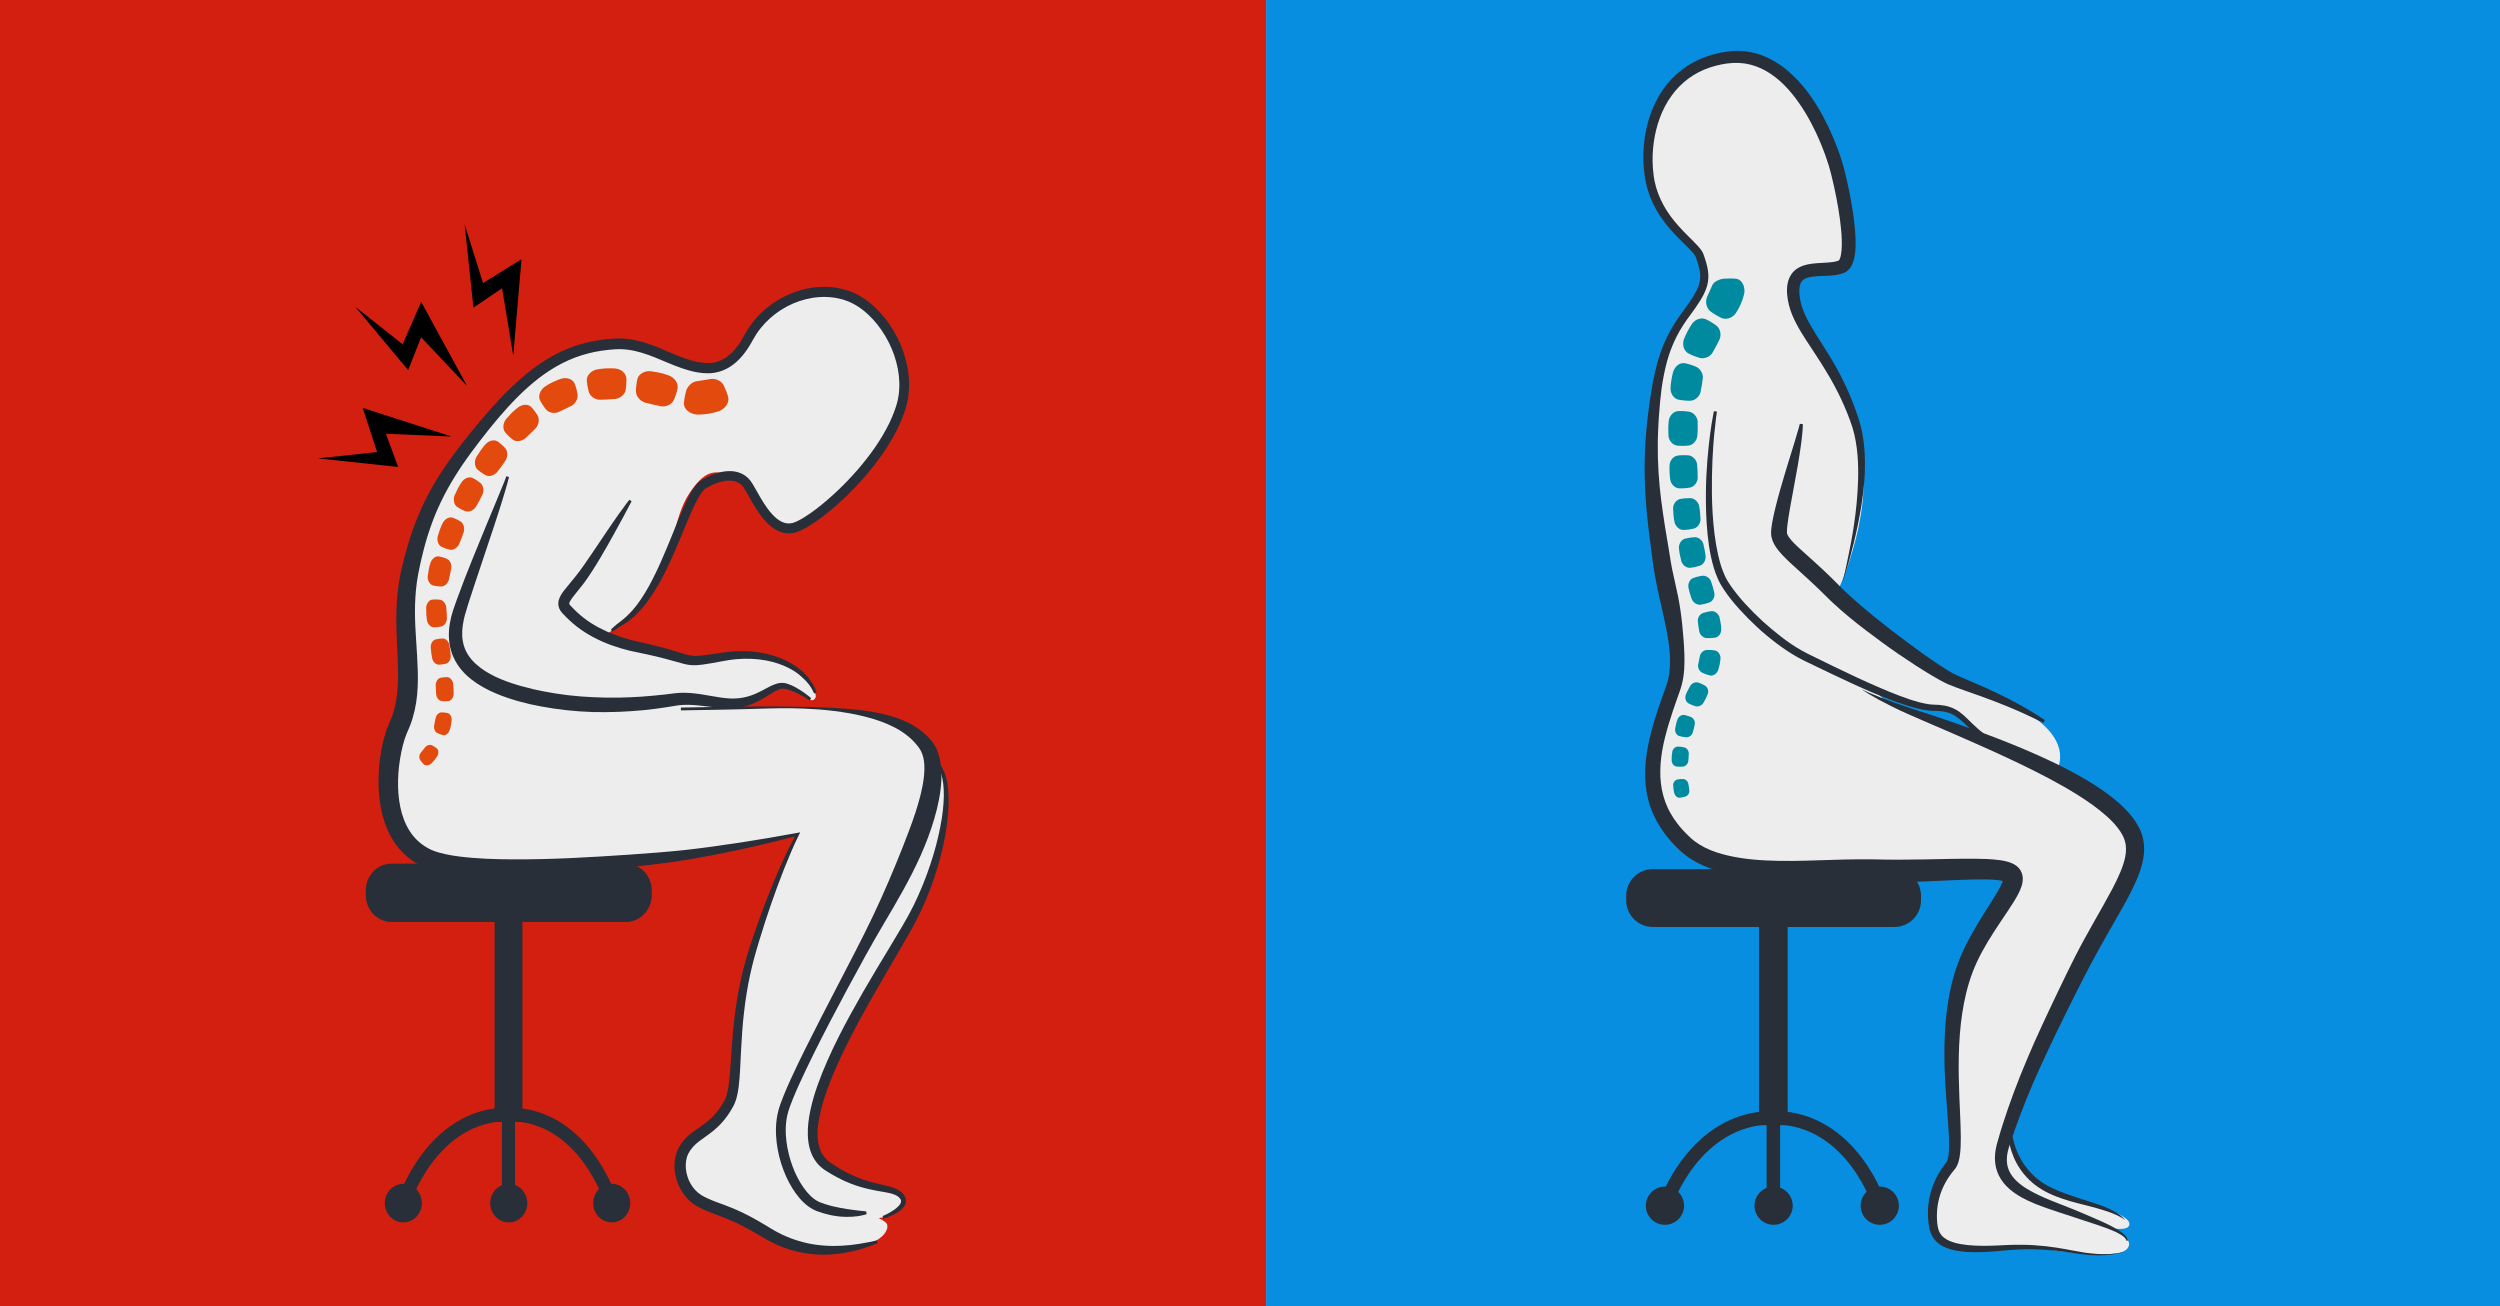 <?xml version="1.0" encoding="UTF-8" standalone="no"?>
<!-- Created with Inkscape (http://www.inkscape.org/) -->

<svg
   xmlns:dc="http://purl.org/dc/elements/1.1/"
   xmlns:cc="http://creativecommons.org/ns#"
   xmlns:rdf="http://www.w3.org/1999/02/22-rdf-syntax-ns#"
   xmlns:svg="http://www.w3.org/2000/svg"
   xmlns="http://www.w3.org/2000/svg"
   xmlns:sodipodi="http://sodipodi.sourceforge.net/DTD/sodipodi-0.dtd"
   xmlns:inkscape="http://www.inkscape.org/namespaces/inkscape"
   width="1200"
   height="627"
   viewBox="0 0 317.5 165.894"
   version="1.1"
   id="svg5318"
   inkscape:version="0.92.4 (5da689c313, 2019-01-14)"
   sodipodi:docname="social_preview.svg"
   inkscape:export-filename="C:\Users\simone\Desktop\alziamolatesta\opengraph.png"
   inkscape:export-xdpi="96"
   inkscape:export-ydpi="96">
  <defs
     id="defs5312">
    <clipPath
       clipPathUnits="userSpaceOnUse"
       id="clipPath22">
      <path
         d="M 0,800 H 800 V 0 H 0 Z"
         id="path20"
         inkscape:connector-curvature="0" />
    </clipPath>
  </defs>
  <sodipodi:namedview
     id="base"
     pagecolor="#ffffff"
     bordercolor="#66ff66"
     borderopacity="1"
     inkscape:pageopacity="0.0"
     inkscape:pageshadow="2"
     inkscape:zoom="0.98994949"
     inkscape:cx="320.12633"
     inkscape:cy="386.17239"
     inkscape:document-units="mm"
     inkscape:current-layer="layer1"
     showgrid="false"
     units="px"
     inkscape:pagecheckerboard="true"
     borderlayer="true"
     inkscape:window-width="2560"
     inkscape:window-height="1330"
     inkscape:window-x="-12"
     inkscape:window-y="-12"
     inkscape:window-maximized="1">
    <sodipodi:guide
       position="0,0"
       orientation="0,1200"
       id="guide5604"
       inkscape:locked="false" />
    <sodipodi:guide
       position="317.5,0"
       orientation="-627,0"
       id="guide5606"
       inkscape:locked="false" />
    <sodipodi:guide
       position="317.5,165.894"
       orientation="0,-1200"
       id="guide5608"
       inkscape:locked="false" />
    <sodipodi:guide
       position="0,165.894"
       orientation="627,0"
       id="guide5610"
       inkscape:locked="false" />
  </sodipodi:namedview>
  <g
     inkscape:label="Layer 1"
     inkscape:groupmode="layer"
     id="layer1"
     transform="translate(0,-131.106)">
    <path
       d="M 160.792,297.325 H 317.5 V 131.106 H 160.792 Z"
       style="display:inline;fill:#078ee0;fill-opacity:1;fill-rule:nonzero;stroke:none;stroke-width:0.285"
       id="path12"
       inkscape:connector-curvature="0"
       inkscape:export-xdpi="96"
       inkscape:export-ydpi="96" />
    <path
       d="M 0,297 H 160.792 V 131.106 H 0 Z"
       style="display:inline;fill:#d31f10;fill-opacity:1;fill-rule:nonzero;stroke:none;stroke-width:0.289"
       id="path14"
       inkscape:connector-curvature="0"
       inkscape:export-xdpi="96"
       inkscape:export-ydpi="96" />
    <g
       id="g16"
       transform="matrix(0.245,0,0,-0.245,91.428,303.222)"
       inkscape:export-xdpi="96"
       inkscape:export-ydpi="96">
      <g
         id="g18"
         clip-path="url(#clipPath22)">
        <g
           id="g24"
           transform="translate(636.886,326.111)">
          <path
             d="m 0,0 c -8.832,3.384 -25.517,9.713 -30.045,11.726 -4.528,2.013 -8.495,7.363 -8.495,7.363 l 17.433,-6.737 c 3.887,-1.175 9.122,-2.03 14.854,-2.846 5.731,-0.816 6.563,0.5 11.05,-3.343 4.488,-3.843 10.339,-9.18 10.339,-9.18 0,0 -6.304,-0.367 -15.136,3.017 m 93.592,-268.304 c 0,3.552 -9.399,8.13 -9.399,8.13 0,0 9.808,-1.976 9.578,2.255 -0.204,3.75 -11.563,7.778 -22.635,10.88 -11.071,3.102 -20.952,4.98 -26.313,11.64 -5.361,6.661 -17.879,17.607 -10.612,36.083 7.267,18.477 52.447,107.257 58.262,119.788 5.816,12.531 6.056,26.932 -8.486,37.264 C 69.446,-31.933 58.844,-20.291 56.864,-22.049 54.885,-23.807 69.415,-4.933 29.165,12.909 4.593,23.802 -0.864,23.806 -19.2,37.261 c -18.336,13.455 -39.047,31.001 -39.047,31.001 0,0 19.103,38.968 13.093,72.677 -6.011,33.708 -28.187,56.666 -31.79,70.571 -3.602,13.906 -6.115,22.779 2.514,23.999 8.629,1.219 22.417,-2.701 22.377,9.587 -0.04,12.287 -2.815,55.642 -19.242,74.716 -16.428,19.073 -23.869,36.11 -57.508,22.636 -15.438,-6.183 -27.192,-22.776 -26.761,-44.32 0.432,-21.544 14.32,-40.96 21.997,-48.309 7.676,-7.349 9.604,-16.199 5.681,-23.203 -3.924,-7.004 -22.192,-22.146 -25.937,-69.141 -3.746,-46.996 13.531,-100.566 13.082,-115.896 -0.449,-15.33 -10.948,-40.22 -12.008,-54.69 -1.061,-14.471 4.079,-44.402 26.84,-56.251 22.761,-11.849 79.09,-3.827 111.641,-6.011 32.551,-2.183 45.202,7.594 46.999,-2.371 1.797,-9.965 -12.946,-25.092 -21.759,-47.095 -8.812,-22.003 -8.6,-50.654 -8.776,-65.446 -0.176,-14.792 3.366,-30.461 0.082,-35.484 -3.285,-5.023 -11.387,-11.504 -11.665,-24.167 -0.243,-11.077 3.569,-20.617 20.9,-20.821 23.981,-0.281 19.915,2.59 35.231,0.204 15.316,-2.386 22.211,-2.806 33.401,-3.149 8.341,-0.255 13.447,1.47 13.447,5.398"
             style="fill:#ededed;fill-opacity:1;fill-rule:nonzero;stroke:none"
             id="path26"
             inkscape:connector-curvature="0" />
        </g>
        <g
           id="g28"
           transform="translate(608.81,222.004)">
          <path
             d="m 0,0 h -125.212 c -7.626,0 -13.808,6.182 -13.808,13.807 v 2.377 c 0,7.626 6.182,13.808 13.808,13.808 H 0 c 7.626,0 13.808,-6.182 13.808,-13.808 V 13.807 C 13.808,6.182 7.626,0 0,0"
             style="fill:#282f39;fill-opacity:1;fill-rule:nonzero;stroke:none"
             id="path30"
             inkscape:connector-curvature="0" />
        </g>
        <path
           d="m 553.506,119.25 h -14.865 v 106.145 h 14.865 z"
           style="fill:#282f39;fill-opacity:1;fill-rule:nonzero;stroke:none"
           id="path32"
           inkscape:connector-curvature="0" />
        <g
           id="g34"
           transform="translate(489.871,77.522)">
          <path
             d="M 0,0 C 0.261,0.782 15.126,45.64 56.202,45.64 97.277,45.64 111.361,0 111.361,0"
             style="fill:none;stroke:#282f39;stroke-width:7;stroke-linecap:butt;stroke-linejoin:miter;stroke-miterlimit:10;stroke-dasharray:none;stroke-opacity:1"
             id="path36"
             inkscape:connector-curvature="0" />
        </g>
        <g
           id="g38"
           transform="translate(499.782,77.522)">
          <path
             d="m 0,0 c 0,-5.473 -4.437,-9.91 -9.91,-9.91 -5.474,0 -9.911,4.437 -9.911,9.91 0,5.473 4.437,9.91 9.911,9.91 C -4.437,9.91 0,5.473 0,0"
             style="fill:#282f39;fill-opacity:1;fill-rule:nonzero;stroke:none"
             id="path40"
             inkscape:connector-curvature="0" />
        </g>
        <g
           id="g42"
           transform="translate(556.114,77.522)">
          <path
             d="m 0,0 c 0,-5.473 -4.437,-9.91 -9.91,-9.91 -5.474,0 -9.911,4.437 -9.911,9.91 0,5.473 4.437,9.91 9.911,9.91 C -4.437,9.91 0,5.473 0,0"
             style="fill:#282f39;fill-opacity:1;fill-rule:nonzero;stroke:none"
             id="path44"
             inkscape:connector-curvature="0" />
        </g>
        <g
           id="g46"
           transform="translate(611.142,77.522)">
          <path
             d="m 0,0 c 0,-5.473 -4.437,-9.91 -9.91,-9.91 -5.474,0 -9.911,4.437 -9.911,9.91 0,5.473 4.437,9.91 9.911,9.91 C -4.437,9.91 0,5.473 0,0"
             style="fill:#282f39;fill-opacity:1;fill-rule:nonzero;stroke:none"
             id="path48"
             inkscape:connector-curvature="0" />
        </g>
        <g
           id="g50"
           transform="translate(546.073,123.162)">
          <path
             d="M 0,0 V -45.64"
             style="fill:none;stroke:#282f39;stroke-width:7;stroke-linecap:butt;stroke-linejoin:miter;stroke-miterlimit:10;stroke-dasharray:none;stroke-opacity:1"
             id="path52"
             inkscape:connector-curvature="0" />
        </g>
        <g
           id="g54"
           transform="translate(581.837,400.295)">
          <path
             d="m 0,0 c 0,0 0.282,1.194 0.829,3.507 0.541,2.313 1.312,5.754 2.236,10.252 0.941,4.494 2.028,10.053 3,16.624 0.972,6.566 1.827,14.158 2.081,22.643 0.151,4.24 0.085,8.705 -0.292,13.337 -0.402,4.625 -1.15,9.43 -2.579,14.193 -3.144,9.583 -7.796,19.665 -13.966,29.663 -3.021,5.058 -6.452,10.098 -9.956,15.473 -1.745,2.692 -3.498,5.49 -5.099,8.514 -1.595,3.016 -3.041,6.298 -3.941,9.876 -0.472,1.769 -0.761,3.658 -0.927,5.487 -0.143,1.95 -0.15,3.911 0.313,6.063 0.444,2.112 1.522,4.456 3.365,6.166 1.827,1.728 4.054,2.631 6.068,3.152 4.074,1.001 7.787,0.901 11.219,1.167 1.701,0.119 3.334,0.303 4.665,0.68 0.328,0.095 0.634,0.201 0.916,0.315 l 0.202,0.089 c -0.35,-0.18 0.076,0.046 0.076,0.046 0.14,0.07 0.19,0.109 0.086,0.063 -0.04,-0.009 -0.116,-0.081 -0.106,-0.066 0.031,0.025 0.112,0.132 0.214,0.272 0.097,0.178 0.218,0.372 0.322,0.652 0.448,1.081 0.725,2.699 0.852,4.336 0.141,1.655 0.165,3.408 0.119,5.184 -0.101,3.563 -0.466,7.237 -0.959,10.941 -1.007,7.409 -2.498,14.994 -4.365,22.544 -0.48,1.889 -0.957,3.747 -1.517,5.568 -0.561,1.821 -1.191,3.685 -1.861,5.523 -1.342,3.687 -2.86,7.352 -4.55,10.958 -3.393,7.198 -7.482,14.209 -12.561,20.441 -5.072,6.182 -11.342,11.59 -18.8,14.225 -3.706,1.331 -7.668,1.914 -11.67,1.72 -0.98,-0.043 -2.05,-0.142 -2.958,-0.274 -1.062,-0.178 -2.222,-0.31 -3.206,-0.527 -1.953,-0.399 -3.987,-0.9 -5.952,-1.581 -3.929,-1.34 -7.69,-3.216 -11.054,-5.702 -3.339,-2.508 -6.373,-5.501 -8.83,-8.99 -5.018,-6.917 -7.969,-15.428 -9.191,-24.195 -0.302,-2.198 -0.472,-4.419 -0.564,-6.649 -0.055,-2.229 -0.03,-4.467 0.129,-6.701 0.1,-1.113 0.178,-2.232 0.339,-3.339 l 0.109,-0.833 0.048,-0.368 0.075,-0.429 0.301,-1.714 c 0.421,-2.095 1.048,-4.278 1.824,-6.354 1.546,-4.183 3.766,-8.133 6.455,-11.794 2.68,-3.678 5.832,-7.041 9.162,-10.349 1.664,-1.669 3.374,-3.3 5.061,-5.157 0.836,-0.946 1.682,-1.922 2.407,-3.261 0.169,-0.327 0.354,-0.77 0.468,-1.078 l 0.295,-0.841 c 0.194,-0.572 0.4,-1.164 0.581,-1.747 0.74,-2.335 1.408,-4.79 1.597,-7.441 0.205,-2.646 -0.238,-5.428 -1.167,-7.877 -0.919,-2.461 -2.173,-4.664 -3.497,-6.752 -1.326,-2.092 -2.745,-4.074 -4.179,-6.036 -2.917,-3.856 -5.476,-7.699 -7.601,-11.883 -2.113,-4.165 -3.815,-8.55 -5.017,-13.112 -1.225,-4.554 -2.11,-9.23 -2.788,-13.963 -0.6,-4.749 -1.024,-9.542 -1.358,-14.357 -0.133,-2.398 -0.319,-4.86 -0.393,-7.208 l -0.14,-3.66 c -0.037,-1.212 -0.03,-2.384 -0.048,-3.576 -0.056,-4.751 0.09,-9.581 0.389,-14.359 0.276,-4.789 0.748,-9.568 1.342,-14.336 0.282,-2.385 0.638,-4.766 0.983,-7.148 0.332,-2.384 0.698,-4.769 1.08,-7.157 0.754,-4.783 1.682,-9.55 2.414,-14.499 l 0.564,-3.594 c 0.198,-1.119 0.395,-2.239 0.629,-3.407 0.457,-2.313 0.963,-4.631 1.516,-6.964 1.111,-4.66 2.083,-9.436 2.802,-14.357 0.748,-4.908 1.208,-9.961 1.619,-15.039 0.387,-5.085 0.672,-10.243 0.371,-15.516 -0.168,-2.634 -0.547,-5.292 -1.205,-7.912 -0.181,-0.652 -0.341,-1.309 -0.544,-1.955 l -0.636,-1.909 -1.232,-3.436 c -1.611,-4.544 -3.163,-9.105 -4.522,-13.659 -1.339,-4.557 -2.533,-9.122 -3.317,-13.681 -0.392,-2.284 -0.631,-4.561 -0.817,-6.825 -0.144,-2.262 -0.189,-4.509 -0.089,-6.727 0.226,-4.429 1.024,-8.733 2.511,-12.764 0.751,-2.011 1.616,-3.976 2.688,-5.842 1.024,-1.887 2.248,-3.674 3.557,-5.4 0.681,-0.849 1.33,-1.714 2.074,-2.52 l 1.083,-1.228 1.146,-1.183 c 0.743,-0.803 1.573,-1.542 2.369,-2.302 l 0.3,-0.284 c 0.07,-0.064 0.268,-0.258 0.233,-0.215 l 0.674,-0.587 c 0.243,-0.219 0.406,-0.336 0.587,-0.48 l 0.547,-0.428 c 3.215,-2.438 6.982,-4.291 11.023,-5.662 8.113,-2.716 17.067,-3.85 26.051,-4.295 9.01,-0.451 18.123,-0.212 27.238,0.085 4.588,0.136 9.158,0.271 13.706,0.406 4.58,0.076 9.17,0.147 13.783,0.096 2.251,-0.046 4.497,-0.093 6.737,-0.139 2.216,-0.017 4.427,-0.034 6.632,-0.05 4.418,-0.003 8.829,0.05 13.231,0.127 8.813,0.136 17.554,0.423 26.395,0.38 4.448,-0.056 8.839,-0.109 13.662,-0.781 1.221,-0.185 2.473,-0.41 3.864,-0.806 0.697,-0.202 1.441,-0.454 2.254,-0.817 0.811,-0.374 1.728,-0.841 2.763,-1.757 0.52,-0.478 1.046,-1.041 1.515,-1.804 0.162,-0.207 0.576,-1.09 0.546,-1.057 -0.007,0.034 0.264,-0.651 0.377,-1.083 0.402,-1.535 0.331,-2.626 0.233,-3.626 -0.251,-1.944 -0.783,-3.253 -1.291,-4.492 -1.052,-2.409 -2.213,-4.338 -3.373,-6.227 -1.164,-1.873 -2.342,-3.648 -3.51,-5.392 -2.337,-3.484 -4.633,-6.849 -6.8,-10.226 -4.33,-6.736 -8.179,-13.516 -10.854,-20.484 -2.688,-7.028 -4.404,-14.376 -5.508,-21.715 -1.102,-7.347 -1.596,-14.699 -1.754,-21.937 -0.16,-7.242 0.017,-14.375 0.293,-21.378 0.263,-7.01 0.679,-13.873 0.736,-20.714 -0.002,-3.433 -0.029,-6.835 -0.628,-10.415 -0.151,-0.895 -0.361,-1.812 -0.663,-2.754 -0.308,-0.94 -0.701,-1.921 -1.385,-2.915 l -0.478,-0.626 -0.381,-0.468 -0.758,-0.931 c -0.542,-0.633 -0.921,-1.208 -1.347,-1.794 -3.428,-4.791 -5.625,-10.326 -6.401,-15.881 -0.391,-2.782 -0.439,-5.576 -0.212,-8.304 0.067,-0.692 0.125,-1.349 0.239,-2.009 0.086,-0.579 0.245,-1.209 0.413,-1.776 0.36,-1.143 0.886,-2.157 1.614,-3.022 1.441,-1.744 3.685,-2.889 6.059,-3.645 2.383,-0.77 4.92,-1.162 7.413,-1.438 5.015,-0.515 9.947,-0.436 14.641,-0.254 4.7,0.256 9.289,0.47 13.61,0.399 8.656,-0.068 16.346,-1.112 22.909,-2.336 6.562,-1.242 12.105,-2.331 16.688,-2.502 4.573,-0.226 8.09,0.187 10.433,0.532 1.174,0.173 2.059,0.334 2.65,0.454 0.593,0.113 0.895,0.17 0.895,0.17 0,0 -0.299,-0.072 -0.886,-0.212 -0.585,-0.148 -1.463,-0.351 -2.631,-0.58 -2.331,-0.455 -5.843,-1.039 -10.481,-1.029 -2.315,0.004 -4.906,0.157 -7.726,0.499 -2.823,0.332 -5.877,0.812 -9.169,1.273 -6.578,0.939 -14.161,1.64 -22.665,1.345 -4.256,-0.111 -8.677,-0.507 -13.439,-0.967 -4.773,-0.382 -9.798,-0.697 -15.129,-0.36 -2.663,0.198 -5.408,0.505 -8.217,1.292 -1.401,0.394 -2.821,0.904 -4.211,1.638 -1.381,0.736 -2.756,1.691 -3.889,2.971 -1.15,1.262 -2.016,2.803 -2.573,4.382 -0.272,0.8 -0.493,1.559 -0.656,2.41 -0.158,0.754 -0.259,1.537 -0.358,2.285 -0.367,3.041 -0.429,6.184 -0.102,9.355 0.658,6.354 2.895,12.738 6.678,18.45 0.483,0.721 0.979,1.491 1.456,2.089 l 0.724,0.958 0.363,0.481 c 0.066,0.084 0.184,0.245 0.162,0.224 l 0.075,0.105 c 0.427,0.661 0.804,2.008 0.988,3.408 0.391,2.859 0.347,6.104 0.234,9.361 -0.591,13.15 -2.338,27.33 -2.349,42.262 -0.043,7.47 0.253,15.146 1.204,22.962 0.956,7.808 2.565,15.776 5.317,23.629 2.792,7.908 6.765,15.307 11.078,22.445 2.156,3.569 4.414,7.079 6.616,10.562 1.098,1.741 2.182,3.477 3.188,5.198 0.999,1.71 1.944,3.449 2.558,4.982 0.299,0.738 0.499,1.479 0.505,1.751 0.018,0.105 -0.039,0.162 0.047,-0.222 0.022,-0.142 0.204,-0.499 0.087,-0.245 -0.116,0.262 0.132,-0.291 0.138,-0.264 0.155,-0.24 0.268,-0.369 0.362,-0.447 0.162,-0.137 0.079,-0.059 -0.121,0.014 -0.202,0.08 -0.498,0.182 -0.85,0.272 -0.709,0.183 -1.588,0.33 -2.503,0.442 -3.732,0.43 -7.976,0.412 -12.187,0.34 -8.486,-0.181 -17.237,-0.717 -26.11,-1.076 -2.225,-0.059 -4.455,-0.119 -6.691,-0.179 -2.24,-0.029 -4.49,-0.001 -6.748,0.015 -2.257,0.021 -4.524,0.152 -6.796,0.249 -2.252,0.123 -4.509,0.246 -6.771,0.369 -4.452,0.247 -8.965,0.412 -13.515,0.551 -2.278,0.027 -4.562,0.054 -6.85,0.08 -2.295,-0.011 -4.594,-0.023 -6.899,-0.035 -9.227,-0.113 -18.589,-0.197 -28.072,0.462 -9.465,0.67 -19.116,1.997 -28.521,5.362 -4.677,1.705 -9.27,4.047 -13.339,7.286 -0.498,0.407 -1.08,0.887 -1.515,1.28 l -0.662,0.599 -0.712,0.691 c -0.884,0.878 -1.793,1.728 -2.629,2.665 l -1.278,1.379 -1.22,1.441 c -0.83,0.946 -1.576,1.972 -2.344,2.979 -3,4.083 -5.493,8.655 -7.173,13.543 -1.701,4.886 -2.549,10.051 -2.713,15.173 -0.072,2.563 0.025,5.114 0.232,7.646 0.247,2.523 0.561,5.037 1.025,7.506 0.883,4.954 2.169,9.774 3.587,14.523 1.44,4.744 3.045,9.392 4.709,14.025 l 1.251,3.443 0.528,1.568 c 0.164,0.519 0.292,1.052 0.442,1.577 0.538,2.122 0.863,4.32 1.012,6.561 0.29,4.484 -0.017,9.127 -0.711,13.796 -0.699,4.673 -1.697,9.378 -2.75,14.129 -1.058,4.748 -2.197,9.537 -3.208,14.398 -0.504,2.43 -0.969,4.883 -1.385,7.353 -0.211,1.227 -0.398,2.489 -0.583,3.751 l -0.472,3.67 c -1.253,9.636 -2.663,19.497 -3.333,29.375 -0.354,4.941 -0.582,9.895 -0.609,14.849 -0.054,2.476 0.021,4.953 0.045,7.427 0.102,2.476 0.144,4.938 0.321,7.427 0.08,1.238 0.138,2.492 0.236,3.714 l 0.318,3.647 c 0.206,2.495 0.507,4.896 0.765,7.346 0.58,4.876 1.252,9.744 2.11,14.593 1.68,9.671 4.22,19.428 8.923,28.249 2.311,4.394 5.212,8.531 8.062,12.361 1.4,1.919 2.774,3.846 4.011,5.804 1.239,1.956 2.347,3.947 3.093,5.96 0.748,2.016 1.058,4.032 0.903,6.127 -0.148,2.094 -0.719,4.267 -1.418,6.45 l -0.545,1.631 -0.297,0.841 c -0.096,0.243 -0.136,0.328 -0.23,0.522 -0.386,0.719 -1.07,1.567 -1.804,2.38 -1.493,1.643 -3.229,3.272 -4.917,4.942 -3.406,3.336 -6.772,6.863 -9.677,10.789 -2.916,3.911 -5.385,8.215 -7.122,12.813 -0.873,2.31 -1.567,4.619 -2.121,7.102 l -0.334,1.716 -0.082,0.428 -0.08,0.503 -0.134,0.896 c -0.195,1.194 -0.303,2.394 -0.432,3.592 -0.215,2.398 -0.288,4.799 -0.272,7.194 0.054,2.395 0.192,4.785 0.474,7.158 0.575,4.741 1.586,9.435 3.19,13.938 0.762,2.266 1.751,4.45 2.784,6.606 1.112,2.119 2.272,4.221 3.667,6.176 2.693,3.972 6.082,7.468 9.861,10.409 3.802,2.923 8.085,5.155 12.519,6.753 2.215,0.808 4.471,1.419 6.838,1.936 1.17,0.268 2.191,0.396 3.291,0.6 1.273,0.208 2.388,0.324 3.601,0.404 4.761,0.32 9.613,-0.302 14.099,-1.824 4.495,-1.507 8.622,-3.82 12.262,-6.581 3.649,-2.762 6.857,-5.938 9.723,-9.301 5.748,-6.734 10.076,-14.232 13.707,-21.809 1.804,-3.802 3.417,-7.645 4.851,-11.527 0.719,-1.945 1.386,-3.882 2.011,-5.878 0.626,-1.997 1.148,-3.994 1.638,-5.949 1.929,-7.845 3.445,-15.584 4.493,-23.341 0.511,-3.88 0.899,-7.759 1.007,-11.701 0.045,-1.975 0.033,-3.963 -0.16,-6.01 C 6.468,169.809 6.178,167.722 5.201,165.4 4.7,164.257 3.983,162.971 2.634,161.845 2.475,161.707 2.199,161.519 1.976,161.373 1.69,161.187 1.544,161.111 1.478,161.08 1.274,160.981 1.507,161.079 0.942,160.818 l -0.428,-0.177 c -0.568,-0.219 -1.128,-0.396 -1.676,-0.543 -2.192,-0.564 -4.186,-0.706 -6.073,-0.812 -3.738,-0.185 -7.22,-0.123 -10.017,-0.787 -1.384,-0.328 -2.492,-0.829 -3.217,-1.499 -0.733,-0.658 -1.232,-1.567 -1.532,-2.798 -0.299,-1.208 -0.348,-2.702 -0.265,-4.133 0.116,-1.552 0.308,-3.014 0.674,-4.493 1.394,-5.895 4.645,-11.388 7.943,-16.711 3.334,-5.325 6.755,-10.551 9.77,-15.814 C 2.129,102.476 6.519,91.92 9.438,81.729 10.786,76.521 11.37,71.438 11.607,66.61 11.815,61.778 11.706,57.186 11.387,52.858 10.714,44.199 9.354,36.595 8.018,30.037 6.662,23.479 5.255,17.969 4.056,13.522 2.833,9.08 1.787,5.709 1.085,3.437 0.369,1.17 0,0 0,0"
             style="fill:#282f39;fill-opacity:1;fill-rule:nonzero;stroke:none"
             id="path56"
             inkscape:connector-curvature="0" />
        </g>
        <g
           id="g58"
           transform="translate(729.126,59.294)">
          <path
             d="m 0,0 c 0,0 -0.03,0.1 -0.088,0.297 -0.066,0.201 -0.158,0.399 -0.36,0.723 -0.392,0.618 -1.223,1.403 -2.506,2.2 -2.571,1.609 -6.848,3.221 -12.344,5.106 -5.541,1.823 -12.269,4.036 -19.987,6.574 -3.869,1.279 -8.024,2.643 -12.362,4.427 -4.316,1.801 -8.9,3.992 -13.095,7.636 -2.072,1.826 -4.017,4.091 -5.386,6.84 -1.381,2.737 -2.082,5.909 -2.075,9.022 -0.008,1.56 0.147,3.106 0.417,4.619 0.136,0.756 0.298,1.506 0.486,2.246 l 0.298,1.11 0.289,1.003 c 0.387,1.34 0.776,2.689 1.168,4.049 0.423,1.372 0.849,2.753 1.278,4.144 3.505,11.058 7.795,22.523 12.719,34.131 1.215,2.91 2.491,5.816 3.769,8.749 1.31,2.914 2.636,5.847 3.997,8.781 2.712,5.873 5.507,11.786 8.357,17.722 2.867,5.944 5.671,11.889 8.773,17.931 3.048,5.993 6.317,11.886 9.614,17.718 3.287,5.831 6.634,11.6 9.665,17.348 1.508,2.874 2.927,5.746 4.125,8.605 1.201,2.855 2.176,5.708 2.658,8.439 0.243,1.364 0.385,2.698 0.339,3.968 -0.03,1.275 -0.175,2.502 -0.525,3.672 -0.064,0.298 -0.164,0.588 -0.274,0.874 l -0.153,0.433 -0.075,0.217 c 0.091,-0.209 -0.01,0.022 -0.005,0.012 l -0.06,0.14 -0.241,0.559 -0.12,0.279 -0.099,0.194 c -0.141,0.261 -0.225,0.481 -0.4,0.781 -0.63,1.161 -1.382,2.311 -2.245,3.425 -1.721,2.231 -3.781,4.337 -5.996,6.308 -2.22,1.969 -4.57,3.844 -7.006,5.602 -9.791,7.021 -20.367,12.679 -30.476,17.8 -10.157,5.075 -19.975,9.562 -29.097,13.606 -9.109,4.076 -17.539,7.684 -25.015,10.89 -7.442,3.247 -14.043,6.013 -19.29,8.672 -2.636,1.3 -4.966,2.508 -6.973,3.592 -1.999,1.102 -3.676,2.079 -5.025,2.885 -1.347,0.811 -2.365,1.454 -3.043,1.901 -0.677,0.446 -1.027,0.676 -1.027,0.676 0,0 1.518,-0.713 4.384,-1.964 2.88,-1.224 7.125,-2.95 12.604,-4.921 2.743,-0.974 5.798,-2.017 9.115,-3.133 3.349,-1.092 6.971,-2.273 10.841,-3.535 7.732,-2.579 16.439,-5.562 25.885,-9.021 9.427,-3.504 19.595,-7.485 30.158,-12.279 5.286,-2.387 10.668,-4.983 16.077,-7.887 5.416,-2.892 10.864,-6.079 16.199,-9.809 5.322,-3.737 10.609,-7.958 15.11,-13.644 1.117,-1.426 2.162,-2.974 3.088,-4.655 0.233,-0.398 0.477,-0.921 0.709,-1.38 l 0.172,-0.352 0.122,-0.278 0.244,-0.558 0.174,-0.408 0.128,-0.358 0.253,-0.717 c 0.174,-0.476 0.331,-0.958 0.448,-1.454 1.101,-3.943 1.031,-8.106 0.326,-11.808 -0.69,-3.743 -1.915,-7.155 -3.286,-10.389 -1.376,-3.238 -2.92,-6.312 -4.514,-9.318 -3.202,-6.002 -6.587,-11.767 -9.881,-17.552 -3.3,-5.776 -6.515,-11.556 -9.626,-17.351 -3.071,-5.738 -6.026,-11.727 -8.967,-17.571 -5.889,-11.721 -11.487,-23.325 -16.679,-34.613 -5.183,-11.295 -9.706,-22.395 -13.449,-33.111 -0.464,-1.336 -0.924,-2.662 -1.381,-3.978 -0.447,-1.342 -0.891,-2.674 -1.331,-3.996 l -0.33,-0.989 -0.278,-0.887 c -0.178,-0.593 -0.332,-1.185 -0.464,-1.774 -0.263,-1.178 -0.428,-2.346 -0.469,-3.486 -0.096,-2.283 0.294,-4.446 1.174,-6.409 0.872,-1.965 2.226,-3.73 3.839,-5.279 3.257,-3.099 7.354,-5.341 11.331,-7.265 4.012,-1.91 8.014,-3.471 11.797,-4.951 7.629,-2.92 14.119,-5.759 19.512,-8.109 C -8.988,8.35 -4.823,6.216 -2.251,4.223 -0.964,3.232 -0.12,2.227 0.267,1.423 0.456,1.039 0.571,0.654 0.605,0.458 0.64,0.255 0.657,0.152 0.657,0.152 Z"
             style="fill:#282f39;fill-opacity:1;fill-rule:nonzero;stroke:none"
             id="path60"
             inkscape:connector-curvature="0" />
        </g>
        <g
           id="g62"
           transform="translate(669.251,119.232)">
          <path
             d="M 0,0 C 0,0 0.025,-0.331 0.072,-0.952 0.143,-1.546 0.22,-2.428 0.38,-3.547 0.542,-4.663 0.789,-6.01 1.178,-7.521 c 0.372,-1.514 0.836,-3.206 1.518,-4.982 0.659,-1.785 1.578,-3.625 2.64,-5.495 1.053,-1.88 2.387,-3.716 3.902,-5.489 1.517,-1.774 3.295,-3.414 5.232,-4.922 1.946,-1.499 4.091,-2.819 6.355,-3.929 2.264,-1.078 4.649,-2.086 7.046,-2.97 2.401,-0.876 4.807,-1.687 7.155,-2.457 4.703,-1.52 9.191,-2.849 12.953,-4.307 1.877,-0.736 3.57,-1.505 5.026,-2.272 1.448,-0.787 2.644,-1.591 3.584,-2.301 0.936,-0.719 1.593,-1.374 2.038,-1.813 0.428,-0.455 0.657,-0.698 0.657,-0.698 0,0 -0.279,0.182 -0.803,0.524 -0.52,0.34 -1.294,0.815 -2.316,1.333 -1.002,0.549 -2.265,1.121 -3.746,1.687 -1.464,0.604 -3.158,1.189 -5.043,1.732 -3.733,1.206 -8.23,2.265 -13.057,3.521 -2.414,0.628 -4.911,1.316 -7.407,2.178 -2.501,0.843 -5.017,1.799 -7.469,2.986 -2.443,1.188 -4.78,2.611 -6.913,4.243 -2.141,1.622 -4.034,3.496 -5.676,5.456 -3.302,3.928 -5.406,8.308 -6.65,12.175 -1.253,3.883 -1.655,7.277 -1.782,9.64 -0.07,1.182 -0.055,2.117 -0.05,2.763 0.022,0.622 0.034,0.953 0.034,0.953 z"
             style="fill:#282f39;fill-opacity:1;fill-rule:nonzero;stroke:none"
             id="path64"
             inkscape:connector-curvature="0" />
        </g>
        <g
           id="g66"
           transform="translate(516.824,489.13)">
          <path
             d="m 0,0 c 0,0 -0.15,-1.064 -0.431,-3.06 -0.272,-1.98 -0.598,-4.918 -0.966,-8.648 -0.353,-3.735 -0.707,-8.279 -0.928,-13.499 -0.212,-5.219 -0.361,-11.111 -0.276,-17.529 0.104,-6.414 0.431,-13.365 1.34,-20.619 0.45,-3.625 1.069,-7.321 1.903,-11.025 0.846,-3.693 1.919,-7.428 3.558,-10.873 0.383,-0.879 0.867,-1.685 1.32,-2.517 0.541,-0.834 1.084,-1.672 1.629,-2.513 0.573,-0.791 1.148,-1.584 1.725,-2.38 0.621,-0.793 1.244,-1.589 1.869,-2.387 2.565,-3.155 5.372,-6.205 8.322,-9.158 2.947,-2.958 6.058,-5.808 9.304,-8.511 3.23,-2.72 6.578,-5.327 10.069,-7.694 1.758,-1.159 3.526,-2.3 5.346,-3.326 1.817,-1.036 3.644,-1.942 5.61,-2.891 3.853,-1.884 7.692,-3.76 11.5,-5.621 7.611,-3.698 15.136,-7.242 22.508,-10.421 7.352,-3.193 14.567,-6.118 21.549,-7.986 1.742,-0.454 3.47,-0.818 5.151,-1.041 0.417,-0.04 0.84,-0.11 1.247,-0.129 l 1.259,-0.056 c 0.859,-0.016 1.805,-0.052 2.73,-0.136 1.824,-0.169 3.643,-0.474 5.378,-1.061 1.737,-0.568 3.362,-1.416 4.784,-2.409 2.851,-2.011 4.927,-4.361 7.037,-6.358 2.086,-2.026 4.14,-3.824 6.194,-5.373 0.497,-0.39 1.048,-0.772 1.506,-1.112 0.525,-0.357 1.041,-0.708 1.548,-1.053 1.016,-0.717 1.988,-1.255 2.929,-1.854 1.933,-1.103 3.744,-2.058 5.439,-2.784 3.377,-1.479 6.179,-2.265 8.101,-2.621 0.961,-0.192 1.701,-0.271 2.194,-0.319 0.5,-0.044 0.716,-0.043 0.716,-0.043 l 0.044,-1.593 c 0,0 -0.323,-0.014 -0.864,0.012 -0.547,0.031 -1.351,0.084 -2.378,0.246 -2.055,0.303 -5.036,0.98 -8.61,2.417 -1.793,0.705 -3.707,1.639 -5.752,2.726 -0.994,0.587 -2.107,1.172 -3.115,1.841 -0.518,0.328 -1.044,0.663 -1.58,1.004 -0.575,0.396 -1.096,0.735 -1.645,1.137 -2.186,1.545 -4.398,3.367 -6.598,5.376 -2.214,1.983 -4.369,4.219 -6.842,5.896 -2.461,1.695 -5.433,2.565 -8.738,2.774 -0.809,0.058 -1.619,0.077 -2.53,0.076 -0.466,0.013 -0.934,0.026 -1.404,0.038 -0.484,0.015 -0.949,0.08 -1.427,0.12 -1.888,0.213 -3.744,0.574 -5.591,1.017 -7.365,1.826 -14.713,4.662 -22.222,7.754 -7.478,3.165 -15.073,6.689 -22.735,10.352 -3.819,1.837 -7.669,3.69 -11.534,5.549 -1.901,0.904 -3.936,1.893 -5.862,2.975 -1.936,1.076 -3.795,2.257 -5.64,3.456 -7.286,4.914 -13.981,10.567 -20.022,16.691 -3.027,3.056 -5.91,6.213 -8.574,9.518 -0.648,0.843 -1.295,1.683 -1.939,2.521 -0.622,0.884 -1.242,1.766 -1.86,2.644 -0.558,0.887 -1.114,1.77 -1.668,2.65 -0.514,0.958 -1.057,1.903 -1.473,2.881 -1.783,3.878 -2.856,7.842 -3.702,11.722 -0.836,3.886 -1.35,7.719 -1.741,11.445 -0.764,7.457 -0.935,14.515 -0.895,21.014 0.02,3.251 0.12,6.362 0.238,9.32 0.142,2.956 0.331,5.756 0.544,8.384 0.416,5.257 0.941,9.825 1.435,13.577 0.492,3.755 0.99,6.683 1.361,8.688 0.38,1.986 0.583,3.046 0.583,3.046 z"
             style="fill:#282f39;fill-opacity:1;fill-rule:nonzero;stroke:none"
             id="path68"
             inkscape:connector-curvature="0" />
        </g>
        <g
           id="g70"
           transform="translate(686.01,327.827)">
          <path
             d="m 0,0 c 0,0 -0.805,0.395 -2.313,1.135 -1.507,0.764 -3.703,1.811 -6.536,3.106 -2.818,1.323 -6.287,2.828 -10.297,4.46 -4,1.656 -8.558,3.404 -13.588,5.189 -2.522,0.896 -5.149,1.829 -7.868,2.795 -2.744,0.99 -5.546,1.933 -8.558,3.202 l -1.186,0.554 -1.098,0.549 c -0.726,0.37 -1.445,0.748 -2.159,1.136 -1.431,0.771 -2.833,1.6 -4.246,2.436 -2.821,1.68 -5.648,3.451 -8.496,5.287 -5.697,3.667 -11.471,7.604 -17.204,11.803 -5.743,4.184 -11.5,8.55 -17.114,13.167 -2.793,2.328 -5.554,4.709 -8.245,7.209 -0.668,0.636 -1.344,1.251 -2.003,1.903 l -1.933,1.903 c -1.254,1.259 -2.462,2.435 -3.722,3.65 -4.998,4.825 -10.133,9.276 -15.15,13.964 -1.246,1.191 -2.484,2.409 -3.704,3.716 -1.212,1.33 -2.433,2.707 -3.517,4.454 -1.056,1.737 -2.123,3.852 -2.169,6.606 -0.009,2.121 0.271,3.715 0.533,5.353 0.556,3.208 1.25,6.163 1.972,9.013 0.709,2.846 1.456,5.561 2.19,8.157 1.462,5.193 2.901,9.903 4.173,14.074 1.285,4.162 2.405,7.79 3.327,10.778 0.911,2.987 1.593,5.339 2.048,6.944 0.435,1.61 0.667,2.468 0.667,2.468 l 1.579,-0.219 c 0,0 -0.002,-0.915 -0.131,-2.612 -0.107,-1.701 -0.352,-4.181 -0.764,-7.314 -0.378,-3.14 -1.022,-6.91 -1.717,-11.236 -0.741,-4.314 -1.634,-9.162 -2.623,-14.419 -0.951,-5.239 -2.102,-10.977 -2.818,-16.769 -0.157,-1.404 -0.275,-2.915 -0.221,-3.952 -0.016,-0.434 0.357,-1.332 1.03,-2.286 1.374,-1.972 3.698,-4.199 6.095,-6.368 2.478,-2.233 4.998,-4.503 7.549,-6.801 2.571,-2.345 5.165,-4.761 7.732,-7.252 1.27,-1.235 2.589,-2.533 3.831,-3.792 l 1.839,-1.859 c 0.596,-0.607 1.229,-1.199 1.843,-1.801 2.498,-2.387 5.125,-4.718 7.797,-7.009 5.326,-4.609 10.849,-9.061 16.379,-13.323 5.547,-4.241 11.053,-8.37 16.46,-12.231 2.707,-1.925 5.391,-3.781 8.042,-5.528 1.323,-0.877 2.647,-1.712 3.942,-2.529 0.649,-0.396 1.294,-0.789 1.934,-1.18 l 0.954,-0.555 0.881,-0.486 c 2.579,-1.291 5.384,-2.448 8.018,-3.588 2.654,-1.141 5.25,-2.22 7.709,-3.341 4.93,-2.214 9.414,-4.354 13.325,-6.367 3.895,-2.048 7.247,-3.908 9.959,-5.521 2.706,-1.622 4.819,-2.951 6.214,-3.869 1.402,-0.926 2.15,-1.42 2.15,-1.42 z"
             style="fill:#282f39;fill-opacity:1;fill-rule:nonzero;stroke:none"
             id="path72"
             inkscape:connector-curvature="0" />
        </g>
        <g
           id="g74"
           transform="translate(513.312,541.235)">
          <path
             d="m 0,0 c 1.829,-1.386 3.911,-2.643 5.997,-3.603 2.4,-0.961 5.487,0.002 7.281,2.51 1.795,2.757 3.429,6.046 4.345,9.978 0.086,0.455 0.159,0.887 0.169,1.351 10e-4,0.475 -0.029,0.94 -0.088,1.387 -0.134,0.906 -0.314,1.693 -0.718,2.44 -0.778,1.482 -1.905,2.405 -3.165,2.66 -2.264,0.321 -4.697,0.248 -6.996,0.073 C 5.536,16.635 4.313,16.163 3.399,15.663 2.96,15.415 2.445,15.099 2.106,14.785 1.927,14.625 1.773,14.459 1.646,14.285 1.506,14.105 1.344,13.895 1.235,13.687 0.455,11.834 -0.564,9.618 -1.696,7.117 -2.571,4.775 -1.971,1.675 0,0"
             style="fill:#008a9f;fill-opacity:1;fill-rule:nonzero;stroke:none"
             id="path76"
             inkscape:connector-curvature="0" />
        </g>
        <g
           id="g78"
           transform="translate(501.828,519.432)">
          <path
             d="m 0,0 c 1.941,-1.042 4.114,-1.887 6.229,-2.486 1.214,-0.276 2.46,-0.104 3.598,0.361 1.152,0.465 2.15,1.237 2.799,2.256 1.369,2.273 2.589,4.633 3.777,7.124 0.929,2.342 0.383,5.324 -1.523,6.928 -1.75,1.335 -3.743,2.544 -5.739,3.471 C 6.845,18.559 3.887,17.666 2.198,15.391 0.482,12.887 -0.979,10.084 -2.154,7.171 -2.6,5.773 -2.607,4.291 -2.236,3.02 -1.855,1.738 -1.055,0.642 0,0"
             style="fill:#008a9f;fill-opacity:1;fill-rule:nonzero;stroke:none"
             id="path80"
             inkscape:connector-curvature="0" />
        </g>
        <g
           id="g82"
           transform="translate(496.807,495.355)">
          <path
             d="m 0,0 c 2.067,-0.415 4.29,-0.602 6.393,-0.562 1.186,0.082 2.283,0.62 3.195,1.405 0.92,0.783 1.616,1.825 1.919,2.991 0.249,1.362 0.471,2.576 0.694,3.789 0.105,0.62 0.197,1.243 0.275,1.869 0.083,0.619 0.124,1.279 0.232,1.832 0.1,1.074 -0.218,2.186 -0.82,3.192 -0.608,1.005 -1.384,1.905 -2.46,2.433 -1.926,0.842 -4.045,1.539 -6.114,1.948 -1.164,0.155 -2.447,-0.132 -3.482,-0.899 -1.039,-0.763 -1.921,-1.945 -2.428,-3.336 -0.267,-0.779 -0.4,-1.496 -0.562,-2.24 -0.154,-0.74 -0.294,-1.483 -0.42,-2.23 C -3.699,9.449 -3.83,8.692 -3.902,7.955 -3.962,7.222 -4.007,6.489 -4.039,5.756 -4.031,4.4 -3.609,3.096 -2.901,2.069 -2.185,1.043 -1.145,0.297 0,0"
             style="fill:#008a9f;fill-opacity:1;fill-rule:nonzero;stroke:none"
             id="path84"
             inkscape:connector-curvature="0" />
        </g>
        <g
           id="g86"
           transform="translate(496.125,471.533)">
          <path
             d="m 0,0 c 2.001,-0.206 4.131,-0.188 6.128,0.042 2.248,0.379 4.044,2.436 4.407,4.79 0.27,2.564 0.244,5.162 0.173,7.719 -0.212,2.353 -1.983,4.477 -4.2,4.971 -1.986,0.329 -4.112,0.456 -6.117,0.35 -2.249,-0.236 -4.204,-2.277 -4.63,-4.769 C -4.585,10.389 -4.562,7.67 -4.422,4.959 -4.154,2.464 -2.224,0.351 0,0"
             style="fill:#008a9f;fill-opacity:1;fill-rule:nonzero;stroke:none"
             id="path88"
             inkscape:connector-curvature="0" />
        </g>
        <g
           id="g90"
           transform="translate(497.105,449.378)">
          <path
             d="m 0,0 c 1.916,-0.078 3.941,0.064 5.825,0.399 2.084,0.493 3.742,2.558 3.926,4.834 0.062,2.473 -0.09,4.947 -0.339,7.403 -0.373,2.249 -2.209,4.156 -4.35,4.457 -1.91,0.164 -3.939,0.123 -5.836,-0.128 -2.12,-0.394 -3.83,-2.459 -4.056,-4.828 C -4.969,9.566 -4.812,6.987 -4.478,4.439 -4.055,2.1 -2.167,0.199 0,0"
             style="fill:#008a9f;fill-opacity:1;fill-rule:nonzero;stroke:none"
             id="path92"
             inkscape:connector-curvature="0" />
        </g>
        <g
           id="g94"
           transform="translate(499.413,427.78)">
          <path
             d="M 0,0 C 1.819,0.043 3.73,0.302 5.5,0.736 7.465,1.333 8.904,3.388 8.918,5.547 8.79,7.882 8.611,10.235 8.172,12.543 7.654,14.65 5.83,16.356 3.794,16.518 1.975,16.562 0.053,16.404 -1.736,16.054 -3.735,15.556 -5.266,13.497 -5.309,11.238 -5.232,8.796 -5.043,6.349 -4.531,3.947 -3.964,1.75 -2.049,0.058 0,0"
             style="fill:#008a9f;fill-opacity:1;fill-rule:nonzero;stroke:none"
             id="path96"
             inkscape:connector-curvature="0" />
        </g>
        <g
           id="g98"
           transform="translate(502.975,408.165)">
          <path
             d="m 0,0 c 1.717,0.189 3.5,0.594 5.133,1.147 1.808,0.728 2.945,2.734 2.864,4.775 -0.218,2.198 -0.691,4.342 -1.194,6.5 -0.58,1.956 -2.43,3.441 -4.377,3.466 -1.725,-0.072 -3.533,-0.34 -5.2,-0.782 -1.85,-0.594 -3.148,-2.645 -3.085,-4.801 C -5.687,7.983 -5.183,5.669 -4.593,3.41 -3.955,1.35 -1.937,-0.115 0,0"
             style="fill:#008a9f;fill-opacity:1;fill-rule:nonzero;stroke:none"
             id="path100"
             inkscape:connector-curvature="0" />
        </g>
        <g
           id="g102"
           transform="translate(508.3,389.042)">
          <path
             d="M 0,0 C 1.612,0.237 3.287,0.663 4.812,1.242 6.484,1.974 7.556,4.091 7.196,6.108 6.735,8.264 6.058,10.5 5.381,12.329 4.63,14.045 2.728,15.209 0.892,15.041 -0.725,14.8 -2.399,14.373 -3.919,13.792 -5.594,13.053 -6.574,10.963 -6.253,8.895 -5.784,6.6 -5.213,4.711 -4.464,2.762 -3.651,1.023 -1.843,-0.165 0,0"
             style="fill:#008a9f;fill-opacity:1;fill-rule:nonzero;stroke:none"
             id="path104"
             inkscape:connector-curvature="0" />
        </g>
        <g
           id="g106"
           transform="translate(511.377,371.746)">
          <path
             d="M 0,0 C 1.531,-0.077 3.157,-0.002 4.674,0.253 5.517,0.442 6.287,0.982 6.839,1.738 7.366,2.485 7.686,3.447 7.703,4.455 7.686,5 7.659,5.546 7.621,6.091 7.564,6.628 7.485,7.16 7.402,7.694 7.234,8.759 7.026,9.818 6.779,10.863 6.149,12.739 4.41,14.074 2.687,13.979 1.161,13.818 -0.427,13.462 -1.884,12.975 -3.497,12.333 -4.574,10.552 -4.458,8.8 -4.389,7.855 -4.28,6.917 -4.132,5.985 -4.05,5.525 -3.968,5.066 -3.883,4.591 -3.817,4.132 -3.741,3.673 -3.654,3.216 -3.447,2.381 -2.951,1.63 -2.288,1.055 -1.651,0.485 -0.862,0.089 0,0"
             style="fill:#008a9f;fill-opacity:1;fill-rule:nonzero;stroke:none"
             id="path108"
             inkscape:connector-curvature="0" />
        </g>
        <g
           id="g110"
           transform="translate(509.111,353.833)">
          <path
             d="M 0,0 C 1.297,-0.621 2.73,-1.147 4.136,-1.475 5.758,-1.785 7.526,-0.651 8.3,1.172 8.637,2.178 8.904,3.216 9.149,4.256 9.357,5.302 9.47,6.367 9.572,7.423 9.601,9.396 8.366,11.139 6.805,11.494 5.391,11.746 3.866,11.826 2.423,11.767 0.785,11.604 -0.627,10.36 -1.045,8.889 -1.261,8.082 -1.407,7.265 -1.567,6.451 -1.764,5.646 -1.902,4.829 -2.037,4.006 -2.253,2.497 -1.39,0.784 0,0"
             style="fill:#008a9f;fill-opacity:1;fill-rule:nonzero;stroke:none"
             id="path112"
             inkscape:connector-curvature="0" />
        </g>
        <g
           id="g114"
           transform="translate(501.982,337.968)">
          <path
             d="m 0,0 c 1.177,-0.65 2.498,-1.187 3.789,-1.569 1.498,-0.359 3.093,0.396 3.948,1.606 0.408,0.69 0.776,1.389 1.208,2.212 0.407,0.794 0.784,1.598 1.13,2.455 0.569,1.581 0.061,3.464 -1.194,4.312 C 7.731,9.715 6.435,10.309 5.162,10.744 3.698,11.151 2.028,10.495 1.122,9.184 0.687,8.457 0.25,7.687 -0.151,6.904 -0.544,6.157 -0.939,5.257 -1.295,4.355 -1.908,2.667 -1.265,0.79 0,0"
             style="fill:#008a9f;fill-opacity:1;fill-rule:nonzero;stroke:none"
             id="path116"
             inkscape:connector-curvature="0" />
        </g>
        <g
           id="g118"
           transform="translate(497.213,321.001)">
          <path
             d="M 0,0 C 1.2,-0.362 2.504,-0.597 3.749,-0.691 5.158,-0.718 6.549,0.277 7.024,1.632 7.505,3.118 7.839,4.647 8.155,6.168 8.343,7.59 7.593,9.111 6.352,9.744 5.208,10.246 3.947,10.653 2.719,10.898 1.308,11.108 -0.196,10.147 -0.81,8.66 -1.421,7.032 -1.798,5.329 -2.065,3.62 -2.192,2.019 -1.328,0.474 0,0"
             style="fill:#008a9f;fill-opacity:1;fill-rule:nonzero;stroke:none"
             id="path120"
             inkscape:connector-curvature="0" />
        </g>
        <g
           id="g122"
           transform="translate(495.836,305.172)">
          <path
             d="M 0,0 C 1.148,-0.137 2.373,-0.142 3.522,-0.028 4.819,0.173 5.856,1.299 6.124,2.609 6.218,3.327 6.282,4.047 6.315,4.768 6.376,5.49 6.413,6.213 6.416,6.937 6.331,8.273 5.443,9.536 4.187,9.904 3.063,10.168 1.848,10.324 0.692,10.339 -0.604,10.29 -1.855,9.181 -2.145,7.735 -2.273,6.949 -2.374,6.156 -2.44,5.361 -2.479,4.562 -2.488,3.762 -2.467,2.964 -2.378,1.491 -1.274,0.218 0,0"
             style="fill:#008a9f;fill-opacity:1;fill-rule:nonzero;stroke:none"
             id="path124"
             inkscape:connector-curvature="0" />
        </g>
        <g
           id="g126"
           transform="translate(497.563,288.988)">
          <path
             d="M 0,0 C 1.052,0.112 2.148,0.362 3.156,0.7 4.271,1.146 5.038,2.369 4.975,3.567 4.822,4.861 4.706,6.177 4.399,7.457 4.12,8.636 3.059,9.598 1.864,9.701 0.802,9.732 -0.319,9.651 -1.36,9.454 -2.517,9.173 -3.407,7.941 -3.443,6.573 -3.333,5.101 -3.193,3.62 -2.794,2.184 -2.372,0.869 -1.188,-0.068 0,0"
             style="fill:#008a9f;fill-opacity:1;fill-rule:nonzero;stroke:none"
             id="path128"
             inkscape:connector-curvature="0" />
        </g>
      </g>
    </g>
    <g
       id="g1012"
       transform="matrix(0.35,0,0,-0.364,3.342,343.363)"
       inkscape:export-xdpi="96"
       inkscape:export-ydpi="96">
      <path
         d="m 277.583,478.85 c 13.676,3.555 25.153,2.693 34.57,-10.774 9.418,-13.468 10.624,-25.894 -1.482,-40.27 -12.105,-14.376 -27.952,-29.107 -34.708,-29.024 -6.757,0.084 -11.734,16.168 -18.536,18.05 -6.802,1.881 -10.261,3.571 -16.766,-5.72 -6.506,-9.291 -5.75,-24.236 -14.173,-34.107 -8.423,-9.871 -16.74,-15.946 -16.74,-15.946 0,0 18.299,-4.852 23.077,-6.206 4.778,-1.353 5.319,-3.127 14.327,-1.781 9.008,1.346 18.119,3.322 26.019,-0.479 5.752,-2.768 14.594,-10.403 13.143,-12.937 -1.451,-2.533 -3.412,1.346 -7.139,2.721 -3.727,1.375 -5.17,2.112 -9.568,-0.219 -4.398,-2.33 -11.713,-5.647 -14.2,-4.981 l -0.004,-1.103 c 0,0 34.193,1.401 52.335,-2.655 18.141,-4.057 22.734,-13.875 22.575,-18.626 0,0 2.734,0.241 3.102,-4.788 0.368,-5.029 -1.423,-29.201 -12.805,-48.736 -11.382,-19.535 -33.385,-53.881 -33.536,-66.929 -0.152,-13.048 -1.653,-15.698 9.165,-20.37 8.369,-3.614 19.078,-5.844 20.844,-7.713 1.766,-1.869 1.385,-6.456 -6.217,-7.882 -7.602,-1.425 -6.031,1.608 -6.031,1.608 0,0 6.261,-2.22 7.37,-3.804 1.109,-1.583 -0.814,-8.246 -18.591,-9.267 -13.287,-0.763 -10.506,0.511 -20.398,3.826 -9.892,3.315 -14.996,8.258 -22.205,10.759 -7.209,2.502 -10.638,3.969 -12.805,10.319 -2.167,6.35 2.053,12.89 5.986,16.293 13.333,11.534 12.141,8.7 13.802,38.387 1.05,18.763 11.599,43.212 14.991,50.858 3.391,7.646 6.93,14.698 6.93,14.698 0,0 -38.752,-10.91 -67.5,-10.238 -28.747,0.672 -62.489,-5.524 -73.015,5.809 -10.527,11.333 -7.634,33.574 -5.039,40.212 2.595,6.638 3.222,18.63 2.747,26.39 -0.475,7.76 0.511,27.489 8.966,47.951 8.454,20.462 27.219,44.35 43.571,53.785 16.352,9.435 28.229,7.535 35.513,4.526 7.285,-3.009 19.271,-7.871 24.636,-5.618 5.365,2.253 7.037,2.839 11.713,9.462 4.677,6.623 10.238,13.001 16.073,14.518"
         style="fill:#ededed;fill-opacity:1;fill-rule:nonzero;stroke:none;stroke-width:0.679"
         id="path188"
         inkscape:connector-curvature="0" />
      <path
         d="m 239.461,446.882 c -0.435,-1.503 -0.78,-3.118 -0.846,-4.674 0.016,-0.872 0.513,-1.771 1.391,-2.48 0.43,-0.336 0.952,-0.629 1.536,-0.861 0.568,-0.198 1.2,-0.34 1.849,-0.389 2.794,-0.048 5.458,0.398 7.932,1.19 2.268,0.824 3.717,2.906 3.414,4.653 -0.342,1.53 -1.036,3.032 -1.725,4.426 -0.881,1.514 -2.784,2.348 -4.544,2.159 -1.901,-0.319 -3.75,-0.608 -5.47,-0.839 -0.388,-0.064 -0.757,-0.196 -1.118,-0.399 -0.341,-0.17 -0.673,-0.407 -0.986,-0.693 -0.6,-0.542 -1.138,-1.255 -1.432,-2.093"
         style="fill:#e34a0e;fill-opacity:1;fill-rule:nonzero;stroke:none;stroke-width:0.679"
         id="path192"
         inkscape:connector-curvature="0" />
      <path
         d="m 221.761,451.001 c -0.363,-1.452 -0.545,-3.024 -0.553,-4.52 0.098,-1.687 1.496,-3.244 3.254,-3.804 1.945,-0.504 3.909,-0.938 5.881,-1.313 1.827,-0.246 3.739,0.576 4.553,2.056 0.634,1.353 1.152,2.849 1.448,4.318 0.246,1.67 -1.089,3.573 -3.106,4.358 -2.208,0.757 -4.504,1.264 -6.821,1.524 -2.156,0.154 -4.159,-1.004 -4.655,-2.617"
         style="fill:#e34a0e;fill-opacity:1;fill-rule:nonzero;stroke:none;stroke-width:0.679"
         id="path196"
         inkscape:connector-curvature="0" />
      <path
         d="m 203.371,450.534 c 0.079,-1.431 0.367,-2.919 0.781,-4.286 0.57,-1.503 2.243,-2.552 3.954,-2.603 1.866,0.063 3.745,0.14 5.635,0.278 1.725,0.226 3.315,1.445 3.707,3.011 0.257,1.407 0.366,2.918 0.281,4.347 -0.179,1.606 -1.858,3.051 -3.941,3.276 -2.251,0.157 -4.547,0.062 -6.798,-0.335 -2.076,-0.439 -3.629,-2.064 -3.62,-3.687"
         style="fill:#e34a0e;fill-opacity:1;fill-rule:nonzero;stroke:none;stroke-width:0.679"
         id="path200"
         inkscape:connector-curvature="0" />
      <path
         d="m 186.334,443.601 c 0.624,-1.224 1.444,-2.415 2.332,-3.445 0.53,-0.538 1.281,-0.893 2.061,-1.033 0.782,-0.139 1.587,-0.052 2.344,0.216 1.56,0.743 3.157,1.407 4.719,2.186 0.721,0.356 1.301,0.962 1.707,1.649 0.41,0.671 0.631,1.46 0.551,2.227 -0.219,1.35 -0.595,2.746 -1.128,4.005 -0.342,0.692 -1.004,1.225 -1.847,1.534 -0.838,0.295 -1.847,0.326 -2.847,0.095 -2.11,-0.685 -4.195,-1.572 -6.066,-2.806 -0.858,-0.568 -1.471,-1.405 -1.793,-2.237 -0.326,-0.833 -0.355,-1.671 -0.033,-2.39"
         style="fill:#e34a0e;fill-opacity:1;fill-rule:nonzero;stroke:none;stroke-width:0.679"
         id="path204"
         inkscape:connector-curvature="0" />
      <path
         d="m 173.679,432.373 c 0.843,-0.995 1.86,-1.925 2.912,-2.689 1.243,-0.792 3.045,-0.53 4.372,0.427 0.68,0.571 1.337,1.167 1.97,1.788 0.628,0.629 1.305,1.18 1.919,1.814 0.547,0.601 0.891,1.36 1.02,2.139 0.119,0.79 0.073,1.522 -0.274,2.18 -0.669,1.111 -1.504,2.209 -2.424,3.137 -0.54,0.483 -1.348,0.768 -2.155,0.727 -0.816,-0.029 -1.696,-0.316 -2.467,-0.839 -0.796,-0.614 -1.627,-1.215 -2.34,-1.921 -0.718,-0.701 -1.414,-1.427 -2.081,-2.173 -1.204,-1.411 -1.336,-3.42 -0.453,-4.589"
         style="fill:#e34a0e;fill-opacity:1;fill-rule:nonzero;stroke:none;stroke-width:0.679"
         id="path208"
         inkscape:connector-curvature="0" />
      <path
         d="m 163.65,419.351 c 0.941,-0.805 2.036,-1.525 3.14,-2.083 0.64,-0.278 1.387,-0.288 2.101,-0.082 0.707,0.211 1.391,0.631 1.945,1.203 0.557,0.656 1.088,1.331 1.594,2.026 0.479,0.677 0.958,1.355 1.486,2.1 0.832,1.334 0.804,3.121 -0.09,4.201 -0.849,0.904 -1.846,1.753 -2.881,2.428 -1.206,0.695 -3.015,0.282 -4.255,-0.942 -0.317,-0.347 -0.64,-0.691 -0.936,-1.056 -0.289,-0.369 -0.572,-0.743 -0.848,-1.122 -0.553,-0.758 -1.08,-1.535 -1.578,-2.327 -0.437,-0.743 -0.605,-1.595 -0.535,-2.378 0.064,-0.78 0.354,-1.485 0.858,-1.97"
         style="fill:#e34a0e;fill-opacity:1;fill-rule:nonzero;stroke:none;stroke-width:0.679"
         id="path212"
         inkscape:connector-curvature="0" />
      <path
         d="m 156.25,406.309 c 0.982,-0.644 2.097,-1.191 3.201,-1.583 1.268,-0.363 2.792,0.323 3.684,1.546 0.887,1.38 1.627,2.847 2.389,4.295 0.607,1.38 0.345,3.063 -0.642,3.953 -0.919,0.733 -1.971,1.393 -3.033,1.885 -1.226,0.487 -2.861,-0.136 -3.849,-1.437 -1.033,-1.437 -1.839,-3.021 -2.573,-4.624 -0.625,-1.505 -0.248,-3.245 0.822,-4.034"
         style="fill:#e34a0e;fill-opacity:1;fill-rule:nonzero;stroke:none;stroke-width:0.679"
         id="path216"
         inkscape:connector-curvature="0" />
      <path
         d="m 150.585,392.37 c 1.004,-0.475 2.118,-0.839 3.203,-1.061 1.24,-0.175 2.558,0.659 3.243,1.911 0.657,1.399 1.16,2.858 1.696,4.311 0.398,1.367 -0.057,2.911 -1.091,3.622 -0.952,0.573 -2.019,1.059 -3.075,1.388 -1.21,0.304 -2.664,-0.482 -3.429,-1.824 -0.79,-1.471 -1.347,-3.067 -1.835,-4.665 -0.401,-1.49 0.188,-3.086 1.288,-3.682"
         style="fill:#e34a0e;fill-opacity:1;fill-rule:nonzero;stroke:none;stroke-width:0.679"
         id="path220"
         inkscape:connector-curvature="0" />
      <path
         d="m 147.491,378.873 c 1.012,-0.255 2.11,-0.382 3.154,-0.389 0.589,0.03 1.159,0.295 1.621,0.7 0.464,0.406 0.798,0.949 1.028,1.575 0.193,0.685 0.359,1.376 0.498,2.072 0.064,0.346 0.128,0.693 0.194,1.049 0.079,0.35 0.152,0.702 0.218,1.055 0.177,1.308 -0.463,2.672 -1.524,3.199 -0.965,0.405 -2.025,0.718 -3.053,0.883 -1.167,0.121 -2.417,-0.823 -2.949,-2.199 -0.127,-0.378 -0.248,-0.757 -0.362,-1.139 -0.102,-0.387 -0.182,-0.784 -0.263,-1.177 -0.16,-0.79 -0.292,-1.585 -0.397,-2.381 -0.082,-0.73 0.125,-1.473 0.458,-2.055 0.335,-0.583 0.815,-1.014 1.377,-1.191"
         style="fill:#e34a0e;fill-opacity:1;fill-rule:nonzero;stroke:none;stroke-width:0.679"
         id="path224"
         inkscape:connector-curvature="0" />
      <path
         d="m 147.773,364.25 c 0.98,-0.011 2.009,0.106 2.963,0.327 1.06,0.315 1.837,1.501 1.883,2.759 -0.024,1.37 -0.105,2.721 -0.256,4.054 -0.183,1.211 -1.095,2.264 -2.167,2.476 -0.97,0.128 -2.006,0.151 -2.981,0.046 -1.103,-0.18 -2.006,-1.366 -2.124,-2.759 -0.043,-1.499 0.048,-2.998 0.28,-4.451 0.27,-1.337 1.301,-2.377 2.404,-2.452"
         style="fill:#e34a0e;fill-opacity:1;fill-rule:nonzero;stroke:none;stroke-width:0.679"
         id="path228"
         inkscape:connector-curvature="0" />
      <path
         d="m 149.59,351.216 c 0.915,0.008 1.875,0.13 2.762,0.354 0.983,0.31 1.687,1.471 1.665,2.706 -0.088,1.334 -0.272,2.657 -0.547,3.951 -0.308,1.179 -1.286,2.095 -2.315,2.141 -0.915,-0.012 -1.875,-0.138 -2.761,-0.367 -0.984,-0.317 -1.682,-1.475 -1.657,-2.706 0.09,-1.329 0.274,-2.647 0.545,-3.935 0.304,-1.176 1.275,-2.091 2.308,-2.144"
         style="fill:#e34a0e;fill-opacity:1;fill-rule:nonzero;stroke:none;stroke-width:0.679"
         id="path232"
         inkscape:connector-curvature="0" />
      <path
         d="m 150.625,338.529 c 0.843,-0.107 1.742,-0.121 2.588,-0.025 0.956,0.162 1.743,1.181 1.843,2.375 0.048,1.29 -0.019,2.583 -0.206,3.844 -0.212,1.162 -1.11,2.072 -2.059,2.152 -0.849,0.02 -1.745,-0.07 -2.576,-0.253 -0.931,-0.261 -1.603,-1.283 -1.665,-2.377 0.007,-1.193 0.069,-2.375 0.191,-3.544 0.164,-1.068 0.951,-1.992 1.884,-2.171"
         style="fill:#e34a0e;fill-opacity:1;fill-rule:nonzero;stroke:none;stroke-width:0.679"
         id="path236"
         inkscape:connector-curvature="0" />
      <path
         d="m 149.02,327.415 c 0.707,-0.342 1.489,-0.625 2.258,-0.79 0.868,-0.142 1.912,0.559 2.307,1.653 0.099,0.298 0.2,0.598 0.284,0.9 0.073,0.303 0.141,0.607 0.204,0.913 0.131,0.611 0.229,1.227 0.268,1.841 0.062,1.145 -0.585,2.172 -1.438,2.411 -0.767,0.171 -1.595,0.245 -2.38,0.23 -0.884,-0.074 -1.674,-0.839 -1.953,-1.758 -0.104,-0.515 -0.224,-1.018 -0.333,-1.523 -0.052,-0.253 -0.098,-0.507 -0.139,-0.763 -0.05,-0.243 -0.101,-0.49 -0.154,-0.751 -0.098,-0.94 0.301,-1.92 1.078,-2.362"
         style="fill:#e34a0e;fill-opacity:1;fill-rule:nonzero;stroke:none;stroke-width:0.679"
         id="path240"
         inkscape:connector-curvature="0" />
      <path
         d="m 142.859,318.036 c 0.413,-0.595 0.91,-1.173 1.448,-1.65 0.631,-0.504 1.742,-0.377 2.598,0.289 0.416,0.408 0.822,0.834 1.21,1.273 0.399,0.43 0.707,0.939 1.037,1.42 0.136,0.232 0.244,0.474 0.306,0.72 0.052,0.253 0.069,0.503 0.052,0.739 -0.035,0.472 -0.211,0.883 -0.514,1.154 -0.564,0.447 -1.221,0.835 -1.878,1.137 -0.38,0.149 -0.813,0.149 -1.213,0.039 -0.201,-0.056 -0.394,-0.14 -0.569,-0.251 -0.185,-0.105 -0.363,-0.227 -0.511,-0.38 -0.316,-0.337 -0.572,-0.719 -0.89,-1.054 -0.308,-0.343 -0.6,-0.699 -0.878,-1.07 -0.532,-0.656 -0.62,-1.663 -0.198,-2.366"
         style="fill:#e34a0e;fill-opacity:1;fill-rule:nonzero;stroke:none;stroke-width:0.679"
         id="path244"
         inkscape:connector-curvature="0" />
      <path
         d="m 212.112,363.502 c 1.285,1.171 2.699,2.269 4.096,3.262 1.359,0.988 2.566,2.125 3.698,3.362 1.13,1.233 2.169,2.556 3.127,3.941 0.974,1.373 1.873,2.808 2.721,4.274 1.7,2.932 3.222,5.985 4.646,9.094 1.449,3.098 2.77,6.268 4.121,9.441 1.349,3.176 2.667,6.376 4.14,9.562 0.743,1.592 1.521,3.182 2.447,4.751 0.466,0.784 0.972,1.565 1.581,2.33 0.605,0.752 1.334,1.545 2.392,2.142 1.55,0.877 3.25,1.67 5.022,2.237 1.779,0.568 3.684,0.935 5.685,0.844 1.981,-0.086 4.122,-0.724 5.779,-2.136 0.834,-0.684 1.502,-1.581 1.991,-2.36 0.496,-0.779 0.932,-1.534 1.369,-2.281 1.727,-2.968 3.462,-5.864 5.649,-8.192 1.086,-1.15 2.292,-2.135 3.571,-2.713 1.278,-0.586 2.6,-0.726 3.922,-0.392 0.314,0.069 0.698,0.212 0.95,0.308 0.378,0.172 0.831,0.346 1.146,0.518 0.668,0.327 1.415,0.729 2.116,1.154 1.422,0.844 2.814,1.786 4.179,2.772 2.723,1.99 5.335,4.167 7.851,6.449 5.017,4.58 9.641,9.62 13.602,15.099 1.968,2.744 3.755,5.608 5.264,8.588 0.727,1.499 1.427,3.012 1.981,4.567 0.155,0.384 0.275,0.777 0.403,1.167 l 0.191,0.587 0.096,0.293 c 0.02,0.059 6.9e-4,6.8e-4 0.029,0.1 l 0.041,0.157 c 0.107,0.413 0.229,0.845 0.321,1.244 l 0.222,1.13 c 0.523,3.16 0.409,6.456 -0.227,9.66 -0.657,3.202 -1.767,6.337 -3.313,9.249 -1.533,2.914 -3.449,5.64 -5.723,8 -2.266,2.355 -4.876,4.391 -7.772,5.737 -0.724,0.331 -1.46,0.629 -2.209,0.877 l -0.139,0.05 c -0.054,0.02 -0.02,0.008 -0.109,0.034 l -0.312,0.09 -0.622,0.18 c -0.408,0.113 -0.763,0.182 -1.147,0.278 -1.565,0.339 -3.184,0.525 -4.802,0.56 -3.243,0.069 -6.51,-0.45 -9.616,-1.465 -6.212,-2.026 -11.817,-6.046 -15.508,-11.407 -0.458,-0.672 -0.891,-1.358 -1.293,-2.063 -0.416,-0.73 -0.894,-1.562 -1.387,-2.313 -0.994,-1.528 -2.123,-3.001 -3.453,-4.33 -1.326,-1.327 -2.856,-2.518 -4.593,-3.401 -1.729,-0.889 -3.66,-1.44 -5.602,-1.6 -3.879,-0.253 -7.491,0.633 -10.88,1.749 -3.391,1.139 -6.568,2.554 -9.738,3.764 -3.164,1.206 -6.336,2.22 -9.552,2.627 -1.596,0.209 -3.239,0.276 -4.797,0.183 -1.76,-0.111 -3.341,-0.272 -5.017,-0.513 -3.306,-0.473 -6.54,-1.289 -9.659,-2.42 -3.112,-1.151 -6.107,-2.621 -8.941,-4.385 -5.694,-3.505 -10.744,-8.082 -15.428,-13.002 -2.336,-2.473 -4.601,-5.026 -6.781,-7.664 -1.106,-1.331 -2.207,-2.662 -3.26,-3.994 -1.077,-1.323 -2.116,-2.678 -3.157,-4.032 -1.045,-1.35 -2.032,-2.735 -3.036,-4.108 -0.965,-1.396 -1.945,-2.784 -2.84,-4.216 -1.847,-2.834 -3.525,-5.754 -5.023,-8.751 -0.773,-1.488 -1.44,-3.023 -2.128,-4.547 -0.625,-1.553 -1.285,-3.089 -1.824,-4.676 -0.59,-1.565 -1.072,-3.176 -1.582,-4.772 l -0.685,-2.427 c -0.234,-0.806 -0.447,-1.621 -0.641,-2.443 l -0.603,-2.457 -0.537,-2.481 -0.257,-1.189 -0.237,-1.274 c -0.178,-0.879 -0.256,-1.61 -0.387,-2.413 -0.424,-3.249 -0.636,-6.541 -0.621,-9.872 -0.006,-6.666 0.824,-13.442 1.022,-20.596 0.096,-3.569 0.018,-7.264 -0.583,-10.987 -0.308,-1.86 -0.739,-3.72 -1.312,-5.55 l -0.46,-1.365 c -0.165,-0.451 -0.348,-0.896 -0.523,-1.344 -0.168,-0.452 -0.377,-0.885 -0.574,-1.325 l -0.548,-1.194 c -0.249,-0.561 -0.542,-1.323 -0.777,-2.041 -0.244,-0.735 -0.466,-1.494 -0.669,-2.264 -0.402,-1.543 -0.734,-3.126 -1.003,-4.721 -0.534,-3.193 -0.784,-6.442 -0.704,-9.643 0.084,-3.199 0.506,-6.359 1.392,-9.302 0.883,-2.941 2.247,-5.651 4.14,-7.861 0.946,-1.105 2.019,-2.086 3.205,-2.931 0.6,-0.413 1.211,-0.815 1.863,-1.159 0.316,-0.189 0.657,-0.339 0.982,-0.512 l 0.521,-0.234 c 0.201,-0.09 0.312,-0.124 0.471,-0.191 1.304,-0.51 2.871,-0.938 4.436,-1.265 1.579,-0.333 3.208,-0.594 4.857,-0.808 6.619,-0.83 13.469,-1.02 20.302,-1.043 6.845,-0.018 13.716,0.151 20.59,0.452 6.874,0.304 13.752,0.72 20.634,1.163 6.874,0.471 13.795,0.933 20.589,1.638 13.674,1.473 27.332,3.611 40.932,5.996 l 0.002,6.9e-4 1.008,0.198 -0.475,-0.919 c -1.991,-3.858 -3.721,-7.89 -5.399,-11.916 -1.674,-4.034 -3.216,-8.122 -4.7,-12.229 -1.492,-4.104 -2.869,-8.25 -4.187,-12.412 -0.652,-2.095 -1.308,-4.15 -1.905,-6.257 -0.57,-2.07 -1.114,-4.172 -1.577,-6.287 -0.94,-4.227 -1.643,-8.503 -2.146,-12.807 -0.524,-4.303 -0.836,-8.632 -1.063,-12.989 l -0.336,-6.57 c -0.124,-2.204 -0.271,-4.426 -0.582,-6.696 -0.166,-1.138 -0.36,-2.285 -0.692,-3.456 -0.172,-0.587 -0.357,-1.175 -0.609,-1.769 -0.108,-0.295 -0.269,-0.592 -0.414,-0.887 l -0.111,-0.221 -0.028,-0.056 -0.042,-0.073 -0.052,-0.089 -0.206,-0.356 c -1.153,-2.006 -2.547,-3.923 -4.192,-5.627 -1.634,-1.714 -3.546,-3.149 -5.386,-4.395 -1.84,-1.255 -3.55,-2.378 -4.815,-3.77 -0.639,-0.682 -1.202,-1.465 -1.642,-2.26 -0.401,-0.718 -0.67,-1.583 -0.828,-2.463 -0.308,-1.78 -0.131,-3.715 0.447,-5.511 0.576,-1.801 1.553,-3.47 2.843,-4.805 0.64,-0.672 1.369,-1.248 2.15,-1.729 0.194,-0.124 0.392,-0.238 0.598,-0.342 0.094,-0.049 0.219,-0.121 0.286,-0.151 l 0.371,-0.177 0.741,-0.354 0.702,-0.31 c 1.869,-0.831 3.906,-1.498 6.005,-2.244 2.105,-0.748 4.219,-1.601 6.259,-2.545 2.049,-0.935 4.028,-1.979 5.977,-3.051 0.977,-0.534 1.945,-1.08 2.896,-1.648 l 1.401,-0.817 c 0.469,-0.265 0.962,-0.564 1.412,-0.8 3.615,-1.976 7.609,-3.453 11.702,-4.336 2.052,-0.452 4.149,-0.724 6.26,-0.867 2.112,-0.171 4.245,-0.175 6.38,-0.062 4.28,0.195 8.553,0.937 12.828,1.858 l 0.289,-0.938 c -4.096,-1.66 -8.41,-2.875 -12.857,-3.541 -2.225,-0.308 -4.479,-0.496 -6.748,-0.504 -2.266,0.015 -4.542,0.17 -6.799,0.524 -4.527,0.699 -8.903,2.141 -13.027,4.278 -0.523,0.264 -0.972,0.528 -1.462,0.792 l -1.451,0.816 c -0.94,0.537 -1.883,1.063 -2.831,1.575 -1.892,1.035 -3.806,2.01 -5.737,2.908 -1.933,0.904 -3.883,1.701 -5.904,2.428 -2.024,0.731 -4.157,1.432 -6.293,2.389 -0.555,0.24 -1.052,0.478 -1.538,0.716 l -0.37,0.178 c -0.181,0.087 -0.292,0.153 -0.441,0.232 -0.282,0.146 -0.557,0.306 -0.826,0.477 -1.08,0.671 -2.079,1.473 -2.947,2.39 -1.749,1.828 -3.025,4.046 -3.775,6.42 -0.746,2.374 -0.995,4.927 -0.549,7.469 0.245,1.269 0.641,2.524 1.319,3.717 0.636,1.114 1.378,2.11 2.245,3.02 1.727,1.835 3.755,3.089 5.534,4.283 1.797,1.189 3.419,2.389 4.832,3.833 1.416,1.433 2.643,3.069 3.694,4.849 l 0.21,0.353 0.052,0.088 c 0,0 0.035,0.057 0.01,0.016 l 0.018,0.036 0.073,0.146 c 0.097,0.196 0.207,0.377 0.287,0.598 0.183,0.413 0.331,0.87 0.474,1.332 0.278,0.934 0.464,1.951 0.636,2.976 0.627,4.149 0.791,8.562 1.125,12.937 0.31,4.389 0.708,8.799 1.324,13.187 0.619,4.387 1.456,8.75 2.526,13.052 0.529,2.154 1.137,4.282 1.786,6.42 0.336,1.058 0.659,2.075 1.021,3.145 l 1.08,3.117 c 1.463,4.148 2.984,8.275 4.62,12.357 1.625,4.086 3.361,8.129 5.197,12.124 1.848,3.995 3.791,7.929 5.998,11.767 l 0.533,-0.722 -0.002,-6.8e-4 c -13.42,-3.43 -26.968,-6.308 -40.693,-8.497 -1.72,-0.255 -3.457,-0.531 -5.174,-0.756 l -2.571,-0.329 -2.592,-0.314 -10.318,-1.175 c -6.885,-0.765 -13.788,-1.416 -20.709,-1.944 -6.922,-0.526 -13.862,-0.957 -20.838,-1.133 -6.98,-0.139 -13.98,-0.125 -21.101,0.593 -1.782,0.188 -3.573,0.43 -5.385,0.767 -1.822,0.343 -3.619,0.761 -5.551,1.461 -0.242,0.092 -0.54,0.2 -0.735,0.283 l -0.667,0.283 c -0.444,0.217 -0.897,0.411 -1.332,0.652 -0.883,0.45 -1.729,0.984 -2.558,1.541 -1.646,1.135 -3.16,2.48 -4.482,3.983 -2.655,3.011 -4.482,6.6 -5.633,10.252 -1.157,3.664 -1.692,7.411 -1.843,11.113 -0.144,3.706 0.092,7.382 0.645,11.013 0.272,1.817 0.643,3.621 1.114,5.422 0.236,0.901 0.497,1.801 0.796,2.707 0.306,0.923 0.619,1.78 1.072,2.798 l 0.531,1.162 c 0.155,0.349 0.325,0.693 0.455,1.053 l 0.416,1.071 0.366,1.092 c 0.455,1.469 0.805,2.981 1.061,4.53 0.492,3.105 0.661,6.346 0.604,9.681 -0.04,3.332 -0.26,6.748 -0.426,10.224 -0.151,3.478 -0.268,7.021 -0.17,10.602 0.079,3.578 0.401,7.193 1.014,10.776 0.175,0.897 0.335,1.879 0.531,2.687 l 0.282,1.264 0.336,1.333 0.652,2.563 0.723,2.554 c 0.234,0.851 0.488,1.7 0.768,2.543 l 0.817,2.533 c 0.603,1.675 1.177,3.356 1.867,5.002 0.636,1.663 1.399,3.279 2.127,4.905 0.792,1.598 1.564,3.205 2.443,4.754 1.709,3.122 3.595,6.136 5.629,9.019 2.014,2.901 4.148,5.69 6.34,8.417 1.101,1.357 2.203,2.714 3.344,4.041 1.128,1.348 2.266,2.649 3.404,3.945 2.29,2.632 4.635,5.233 7.088,7.74 2.464,2.499 5.018,4.928 7.737,7.192 2.709,2.27 5.564,4.404 8.615,6.264 3.042,1.871 6.289,3.446 9.665,4.674 3.383,1.208 6.889,2.068 10.428,2.555 1.744,0.246 3.604,0.42 5.294,0.515 1.892,0.104 3.716,0.012 5.544,-0.234 3.649,-0.485 7.1,-1.627 10.377,-2.894 3.278,-1.274 6.417,-2.687 9.575,-3.764 3.135,-1.067 6.392,-1.815 9.438,-1.627 3.017,0.208 5.796,1.698 8.017,3.937 1.116,1.115 2.104,2.397 2.992,3.764 0.454,0.695 0.837,1.361 1.276,2.132 0.452,0.797 0.94,1.572 1.456,2.328 4.165,6.042 10.386,10.491 17.297,12.755 3.459,1.131 7.112,1.72 10.782,1.644 1.836,-0.04 3.666,-0.246 5.478,-0.638 0.456,-0.109 0.947,-0.215 1.372,-0.333 l 0.622,-0.179 0.312,-0.09 c 0.015,-0.005 0.153,-0.043 0.201,-0.062 l 0.166,-0.058 c 0.892,-0.294 1.759,-0.644 2.606,-1.032 3.382,-1.575 6.307,-3.874 8.826,-6.485 2.523,-2.618 4.62,-5.603 6.306,-8.799 1.695,-3.192 2.924,-6.635 3.657,-10.2 0.71,-3.569 0.857,-7.287 0.251,-10.951 l -0.281,-1.412 c -0.103,-0.441 -0.218,-0.842 -0.326,-1.265 l -0.042,-0.157 c 0,0 -0.043,-0.169 -0.059,-0.212 l -0.105,-0.323 -0.21,-0.646 c -0.14,-0.43 -0.274,-0.864 -0.441,-1.282 -0.606,-1.702 -1.357,-3.331 -2.138,-4.939 -1.611,-3.188 -3.494,-6.203 -5.55,-9.074 -4.135,-5.728 -8.903,-10.925 -14.086,-15.665 -2.596,-2.368 -5.312,-4.607 -8.18,-6.68 -1.44,-1.029 -2.917,-2.019 -4.471,-2.932 -0.78,-0.463 -1.556,-0.883 -2.442,-1.309 -0.451,-0.229 -0.809,-0.359 -1.217,-0.542 -0.316,-0.123 -0.498,-0.195 -0.763,-0.277 -0.245,-0.082 -0.496,-0.151 -0.75,-0.213 -1.016,-0.249 -2.103,-0.329 -3.167,-0.217 -1.063,0.118 -2.094,0.417 -3.023,0.85 -1.872,0.867 -3.362,2.153 -4.639,3.51 -2.539,2.741 -4.343,5.853 -6.075,8.848 -0.431,0.746 -0.858,1.489 -1.286,2.169 -0.428,0.68 -0.811,1.185 -1.314,1.604 -0.986,0.849 -2.32,1.294 -3.776,1.371 -1.458,0.077 -3.005,-0.191 -4.513,-0.667 -1.521,-0.481 -2.976,-1.142 -4.436,-1.958 -0.458,-0.248 -0.953,-0.723 -1.424,-1.314 -0.471,-0.583 -0.915,-1.252 -1.333,-1.95 -0.837,-1.403 -1.591,-2.915 -2.316,-4.451 -1.443,-3.079 -2.774,-6.263 -4.143,-9.44 -2.744,-6.351 -5.618,-12.744 -9.436,-18.675 -1.914,-2.954 -4.076,-5.794 -6.678,-8.245 -1.304,-1.211 -2.73,-2.339 -4.264,-3.245 -1.513,-0.868 -2.941,-1.743 -4.356,-2.729 z"
         style="fill:#282f39;fill-opacity:1;fill-rule:nonzero;stroke:none;stroke-width:0.679"
         id="path248"
         inkscape:connector-curvature="0" />
      <path
         d="m 304.901,159.498 c 0,0 -1.124,-0.416 -3.284,-0.712 -2.156,-0.278 -5.4,-0.457 -9.446,0.319 -1.007,0.206 -2.063,0.453 -3.159,0.771 -0.553,0.139 -1.101,0.348 -1.67,0.527 l -0.428,0.141 -0.054,0.018 -0.121,0.048 -0.1,0.041 -0.202,0.083 -0.407,0.167 c -0.13,0.051 -0.316,0.153 -0.471,0.23 -0.68,0.335 -1.235,0.689 -1.808,1.09 -0.568,0.398 -1.105,0.843 -1.632,1.31 -1.048,0.942 -2.004,2.016 -2.888,3.184 -1.754,2.347 -3.258,5.053 -4.449,8.051 -1.198,2.994 -2.092,6.287 -2.526,9.819 -0.413,3.522 -0.397,7.33 0.671,11.164 l 0.211,0.716 0.053,0.179 0.066,0.193 0.113,0.325 c 0.148,0.432 0.301,0.869 0.484,1.333 0.346,0.926 0.708,1.791 1.082,2.681 0.746,1.768 1.557,3.52 2.389,5.29 3.344,7.067 7.194,14.301 11.164,21.791 4.013,7.458 8.159,15.164 12.372,22.995 4.205,7.831 8.282,15.907 11.9,24.07 1.822,4.083 3.582,8.175 5.254,12.253 1.674,4.074 3.283,8.132 4.658,12.179 1.353,4.044 2.505,8.099 2.994,12.029 0.231,1.957 0.316,3.881 0.079,5.653 -0.24,1.77 -0.795,3.36 -1.73,4.64 l -0.485,0.629 -0.428,0.518 c -0.291,0.342 -0.618,0.708 -0.947,1.042 -0.652,0.687 -1.374,1.31 -2.114,1.915 -1.502,1.185 -3.147,2.226 -4.89,3.098 -3.489,1.743 -7.243,2.963 -10.971,3.843 -3.726,0.921 -7.446,1.496 -11.056,1.933 -3.613,0.426 -7.126,0.686 -10.503,0.822 -6.758,0.285 -12.955,0.085 -18.454,-0.088 -5.498,-0.129 -10.29,-0.264 -14.239,-0.318 -7.895,-0.131 -12.407,-0.206 -12.407,-0.206 l -0.014,0.982 c 0,0 4.511,0.079 12.406,0.216 3.948,0.082 8.742,0.109 14.241,0.168 5.497,0.05 11.712,0.007 18.486,-0.129 6.775,-0.155 14.123,-0.361 21.916,-1.372 3.888,-0.54 7.905,-1.291 11.93,-2.704 2.011,-0.703 4.015,-1.609 5.95,-2.76 0.959,-0.589 1.913,-1.219 2.808,-1.948 0.456,-0.36 0.883,-0.727 1.331,-1.135 l 0.663,-0.627 0.56,-0.563 c 0.93,-0.954 1.686,-2.055 2.285,-3.218 0.589,-1.167 1.01,-2.387 1.317,-3.608 0.602,-2.448 0.747,-4.892 0.655,-7.27 -0.2,-4.763 -1.223,-9.313 -2.555,-13.726 -2.666,-8.837 -6.768,-17.102 -11.311,-25.015 -2.272,-3.949 -4.659,-7.856 -7.024,-11.682 -1.164,-1.926 -2.325,-3.848 -3.484,-5.764 -1.142,-1.924 -2.268,-3.848 -3.373,-5.775 -4.396,-7.716 -8.694,-15.32 -12.712,-22.749 -4.02,-7.425 -7.79,-14.671 -11.088,-21.623 -0.815,-1.74 -1.608,-3.461 -2.324,-5.165 -0.355,-0.848 -0.712,-1.709 -1.013,-2.52 -0.158,-0.4 -0.31,-0.834 -0.46,-1.272 l -0.113,-0.326 -0.045,-0.133 -0.043,-0.15 -0.175,-0.6 c -0.894,-3.216 -0.927,-6.604 -0.543,-9.782 0.844,-6.368 3.178,-12.081 6.213,-16.225 0.758,-1.035 1.559,-1.977 2.408,-2.77 0.426,-0.392 0.853,-0.763 1.293,-1.084 0.431,-0.32 0.902,-0.623 1.285,-0.823 0.109,-0.056 0.177,-0.113 0.319,-0.172 l 0.403,-0.175 0.327,-0.141 0.386,-0.135 c 0.516,-0.172 1.008,-0.375 1.511,-0.512 0.993,-0.313 1.96,-0.554 2.881,-0.771 3.696,-0.829 6.701,-1.177 8.765,-1.42 2.079,-0.205 3.187,-0.314 3.187,-0.314 z"
         style="fill:#282f39;fill-opacity:1;fill-rule:nonzero;stroke:none;stroke-width:0.679"
         id="path252"
         inkscape:connector-curvature="0" />
      <path
         d="m 310.711,158.842 c 0,0 0.171,0.071 0.502,0.209 0.333,0.144 0.826,0.364 1.453,0.68 0.624,0.318 1.387,0.729 2.212,1.285 0.803,0.547 1.771,1.266 2.295,2.188 0.251,0.464 0.309,0.881 0.138,1.284 -0.082,0.208 -0.236,0.426 -0.436,0.644 -0.122,0.118 -0.246,0.238 -0.371,0.358 -0.124,0.082 -0.209,0.169 -0.355,0.258 -1.095,0.744 -2.727,1.1 -4.526,1.41 -3.622,0.576 -7.955,1.302 -12.387,2.975 -2.222,0.816 -4.453,1.88 -6.686,3.102 -0.549,0.319 -1.114,0.626 -1.664,0.964 l -0.831,0.506 -0.209,0.127 -0.23,0.151 c -0.135,0.09 -0.256,0.164 -0.423,0.289 -1.226,0.874 -2.278,1.937 -3.135,3.206 -1.72,2.543 -2.387,5.629 -2.484,8.582 -0.101,2.981 0.319,5.93 0.957,8.831 1.3,5.807 3.555,11.431 6.064,16.983 2.523,5.553 5.428,10.997 8.469,16.344 3.046,5.344 6.203,10.61 9.402,15.724 3.188,5.118 6.389,10.11 9.349,14.979 1.496,2.437 2.87,4.812 4.109,7.232 1.24,2.416 2.357,4.832 3.366,7.22 2.009,4.779 3.62,9.427 4.811,13.797 1.183,4.371 2.035,8.444 2.46,12.088 0.435,3.641 0.473,6.848 0.145,9.422 -0.317,2.575 -1.014,4.496 -1.762,5.597 -0.365,0.556 -0.71,0.928 -0.959,1.156 -0.251,0.225 -0.39,0.332 -0.39,0.332 l 0.564,0.802 c 0,0 0.174,-0.114 0.491,-0.364 0.314,-0.251 0.751,-0.664 1.214,-1.278 0.937,-1.222 1.865,-3.296 2.332,-6.018 0.481,-2.72 0.599,-6.056 0.334,-9.834 -0.274,-3.777 -0.886,-8.01 -1.961,-12.531 -1.074,-4.519 -2.521,-9.35 -4.461,-14.315 -0.974,-2.48 -2.06,-4.997 -3.278,-7.522 -1.214,-2.524 -2.594,-5.073 -4.048,-7.553 -2.923,-4.975 -6.043,-10.007 -9.145,-15.157 -3.1,-5.149 -6.252,-10.364 -9.222,-15.671 -2.97,-5.304 -5.805,-10.674 -8.317,-16.062 -2.495,-5.386 -4.636,-10.836 -5.95,-16.208 -0.64,-2.681 -1.054,-5.356 -1.008,-7.9 0.034,-2.539 0.575,-4.935 1.773,-6.805 0.583,-0.932 1.365,-1.758 2.199,-2.391 0.085,-0.072 0.231,-0.171 0.358,-0.261 l 0.165,-0.116 0.194,-0.127 0.769,-0.504 c 0.51,-0.337 1.032,-0.644 1.541,-0.963 2.063,-1.228 4.13,-2.279 6.177,-3.141 2.044,-0.872 4.068,-1.549 6.04,-2.079 1.971,-0.538 3.886,-0.917 5.731,-1.352 1.825,-0.443 3.689,-0.892 5.238,-2.057 0.19,-0.134 0.39,-0.331 0.575,-0.494 l 0.204,-0.219 0.099,-0.108 0.082,-0.089 0.056,-0.071 c 0.299,-0.37 0.561,-0.799 0.714,-1.295 0.159,-0.488 0.183,-1.038 0.081,-1.516 -0.096,-0.485 -0.301,-0.894 -0.523,-1.239 -0.457,-0.687 -0.995,-1.156 -1.505,-1.551 -0.515,-0.392 -1.015,-0.703 -1.49,-0.968 -0.952,-0.523 -1.786,-0.879 -2.467,-1.152 -0.682,-0.27 -1.211,-0.452 -1.571,-0.57 -0.365,-0.115 -0.553,-0.174 -0.553,-0.174 z"
         style="fill:#282f39;fill-opacity:1;fill-rule:nonzero;stroke:none;stroke-width:0.679"
         id="path256"
         inkscape:connector-curvature="0" />
      <path
         d="m 175.146,416.679 c 0,0 -0.208,-0.757 -0.597,-2.176 -0.416,-1.425 -1.02,-3.505 -1.879,-6.113 -0.839,-2.617 -1.891,-5.781 -3.138,-9.392 -1.224,-3.62 -2.651,-7.685 -4.206,-12.114 -0.77,-2.215 -1.571,-4.523 -2.401,-6.912 -0.834,-2.382 -1.689,-4.848 -2.515,-7.38 -0.416,-1.255 -0.822,-2.573 -1.188,-3.804 l -0.271,-0.994 -0.217,-0.915 c -0.134,-0.631 -0.262,-1.262 -0.357,-1.894 -0.386,-2.529 -0.312,-5.08 0.477,-7.403 0.779,-2.325 2.29,-4.411 4.311,-6.154 1,-0.882 2.116,-1.686 3.3,-2.428 1.2,-0.727 2.465,-1.395 3.783,-1.999 2.636,-1.209 5.469,-2.167 8.368,-2.983 l 1.09,-0.304 1.078,-0.26 2.277,-0.561 1.139,-0.283 1.108,-0.225 2.216,-0.449 c 5.976,-1.15 12.111,-1.814 18.151,-2.065 6.046,-0.286 12.027,-0.181 17.8,0.209 2.886,0.216 5.724,0.449 8.5,0.763 0.695,0.081 1.385,0.162 2.072,0.242 l 1.029,0.126 1.108,0.105 0.515,0.047 c 0.177,0.014 0.383,0.016 0.572,0.024 0.386,0.012 0.771,0.023 1.155,0.035 0.737,-0.014 1.458,-0.019 2.168,-0.069 2.838,-0.175 5.488,-0.639 7.967,-1.067 2.483,-0.42 4.827,-0.79 7.036,-0.872 2.214,-0.078 4.223,0.168 6.196,0.703 1.905,0.504 3.692,1.312 5.358,2.156 1.676,0.834 3.264,1.772 5.057,2.296 0.879,0.28 1.865,0.361 2.767,0.254 0.225,-0.039 0.448,-0.078 0.668,-0.117 0.189,-0.056 0.375,-0.111 0.56,-0.165 0.331,-0.09 0.726,-0.253 1.069,-0.374 1.35,-0.534 2.446,-1.153 3.381,-1.716 0.932,-0.566 1.693,-1.084 2.3,-1.519 1.212,-0.87 1.825,-1.39 1.825,-1.39 l -0.592,-0.783 c 0,0 -0.16,0.105 -0.47,0.306 -0.316,0.2 -0.788,0.492 -1.415,0.853 -1.249,0.707 -3.146,1.748 -5.624,2.539 -0.312,0.078 -0.574,0.176 -0.947,0.246 -0.165,0.035 -0.332,0.07 -0.501,0.105 -0.147,0.012 -0.294,0.023 -0.444,0.035 -0.599,0.01 -1.226,-0.07 -1.904,-0.352 -1.352,-0.519 -2.817,-1.497 -4.489,-2.481 -1.674,-0.993 -3.541,-2.015 -5.737,-2.762 -0.281,-0.093 -0.563,-0.187 -0.847,-0.281 -0.282,-0.092 -0.531,-0.147 -0.8,-0.223 l -0.399,-0.107 -0.2,-0.054 -0.1,-0.027 -0.16,-0.033 c -0.296,-0.055 -0.594,-0.11 -0.894,-0.166 -1.202,-0.223 -2.435,-0.299 -3.683,-0.34 -4.988,-0.069 -10.073,1.049 -15.153,1.192 -0.634,0.022 -1.269,-0.002 -1.895,-0.012 l -0.895,-0.06 c -0.153,-0.012 -0.291,-0.014 -0.457,-0.032 l -0.513,-0.067 -0.957,-0.126 -1.04,-0.169 c -0.697,-0.109 -1.399,-0.218 -2.104,-0.328 -2.828,-0.422 -5.731,-0.808 -8.697,-1.079 -5.931,-0.539 -12.1,-0.793 -18.378,-0.642 -6.282,0.194 -12.64,0.841 -18.974,2.004 l -2.391,0.468 -1.193,0.236 -1.141,0.274 -2.279,0.553 -1.196,0.301 -1.162,0.334 c -3.095,0.902 -6.16,1.963 -9.118,3.35 -1.479,0.694 -2.928,1.471 -4.332,2.342 -1.397,0.891 -2.748,1.877 -4.004,3.007 -2.495,2.252 -4.567,5.21 -5.563,8.5 -1.018,3.288 -0.97,6.677 -0.423,9.703 0.54,3.062 1.625,5.748 2.556,8.284 1.914,5.09 3.848,9.796 5.675,14.136 1.81,4.342 3.501,8.305 5.023,11.807 1.515,3.503 2.835,6.557 3.923,9.072 1.074,2.514 1.918,4.488 2.493,5.834 0.546,1.363 0.837,2.091 0.837,2.091 z"
         style="fill:#282f39;fill-opacity:1;fill-rule:nonzero;stroke:none;stroke-width:0.679"
         id="path260"
         inkscape:connector-curvature="0" />
      <path
         d="m 219.631,408.22 c 0,0 -1.101,-1.989 -3.03,-5.47 -0.987,-1.725 -2.146,-3.845 -3.545,-6.237 -1.377,-2.406 -2.968,-5.1 -4.766,-8.017 -0.893,-1.465 -1.854,-2.969 -2.895,-4.514 -0.517,-0.775 -1.054,-1.558 -1.62,-2.35 l -0.428,-0.596 -0.445,-0.601 c -0.292,-0.384 -0.572,-0.77 -0.899,-1.171 -1.258,-1.582 -2.636,-3.106 -3.813,-4.607 -0.569,-0.726 -1.069,-1.524 -1.171,-1.951 -0.012,-0.185 -0.02,-0.214 0.008,-0.308 -0.004,-0.024 0.049,-0.067 0.062,-0.103 0.03,-0.04 0.016,-0.076 0.082,-0.132 0.049,-0.053 0.096,-0.107 0.141,-0.164 l 0.07,-0.09 0.14,-0.142 c 1.471,-1.522 2.94,-2.875 4.608,-4.135 1.654,-1.252 3.455,-2.366 5.354,-3.349 1.902,-0.977 3.882,-1.869 5.948,-2.59 1.018,-0.394 2.076,-0.701 3.119,-1.048 1.054,-0.319 2.123,-0.598 3.189,-0.889 2.132,-0.5 4.378,-0.994 6.585,-1.469 1.118,-0.264 2.233,-0.528 3.345,-0.791 1.103,-0.289 2.207,-0.555 3.298,-0.862 2.177,-0.572 4.364,-1.315 6.359,-1.863 1.008,-0.293 1.905,-0.43 2.862,-0.482 l 0.719,-0.02 0.746,0.032 c 0.49,0.01 1.01,0.072 1.517,0.117 2.05,0.215 4.115,0.53 6.139,0.828 0.521,0.074 1.041,0.148 1.556,0.221 0.504,0.058 1.004,0.115 1.502,0.173 0.5,0.054 0.986,0.121 1.489,0.164 0.517,0.027 1.03,0.055 1.54,0.082 4.055,0.201 7.85,-0.119 11.286,-0.897 3.429,-0.769 6.466,-1.947 8.954,-3.365 2.486,-1.418 4.454,-3.018 5.804,-4.584 0.366,-0.363 0.652,-0.762 0.925,-1.133 0.269,-0.373 0.545,-0.703 0.756,-1.044 0.393,-0.702 0.767,-1.272 0.993,-1.776 0.428,-1.018 0.657,-1.56 0.657,-1.56 l -0.916,-0.352 c 0,0 -0.248,0.489 -0.712,1.405 -0.242,0.45 -0.633,0.957 -1.035,1.577 -0.217,0.3 -0.499,0.59 -0.771,0.916 -0.276,0.324 -0.562,0.673 -0.93,0.986 -2.665,2.731 -7.659,5.541 -14.18,6.661 -3.242,0.557 -6.873,0.739 -10.605,0.407 -3.772,-0.31 -7.744,-1.305 -12.094,-1.867 -0.551,-0.064 -1.093,-0.145 -1.676,-0.176 l -0.865,-0.059 -0.9,-0.002 c -1.201,0.023 -2.475,0.202 -3.58,0.493 -2.245,0.559 -4.284,1.18 -6.441,1.708 -1.067,0.28 -2.15,0.522 -3.228,0.786 -1.083,0.238 -2.169,0.475 -3.258,0.714 -2.224,0.441 -4.423,0.883 -6.722,1.384 -4.536,1.061 -9.015,2.579 -13.163,4.717 -2.076,1.061 -4.069,2.278 -5.919,3.661 -1.842,1.369 -3.57,2.954 -5.066,4.487 l -0.141,0.141 -0.189,0.213 -0.375,0.442 c -0.125,0.132 -0.238,0.348 -0.349,0.531 -0.107,0.198 -0.225,0.367 -0.306,0.595 -0.381,0.893 -0.386,1.949 -0.177,2.785 0.23,0.786 0.558,1.437 0.894,1.957 0.336,0.543 0.684,0.993 1.027,1.433 1.377,1.705 2.715,3.138 3.905,4.598 2.457,2.895 4.495,5.921 6.472,8.681 1.951,2.787 3.74,5.34 5.324,7.604 1.583,2.272 3.022,4.22 4.191,5.834 1.196,1.596 2.139,2.854 2.805,3.69 0.665,0.836 1.02,1.282 1.02,1.282 z"
         style="fill:#282f39;fill-opacity:1;fill-rule:nonzero;stroke:none;stroke-width:0.679"
         id="path264"
         inkscape:connector-curvature="0" />
      <path
         d="m 217.563,261.452 h -85.015 c -5.178,0 -9.375,4.197 -9.375,9.375 v 1.614 c 0,5.178 4.197,9.375 9.375,9.375 h 85.015 c 5.178,0 9.375,-4.197 9.375,-9.375 v -1.614 c 0,-5.177 -4.197,-9.375 -9.375,-9.375"
         style="fill:#282f39;fill-opacity:1;fill-rule:nonzero;stroke:none;stroke-width:0.679"
         id="path268"
         inkscape:connector-curvature="0" />
      <path
         inkscape:connector-curvature="0"
         id="path270"
         style="fill:#282f39;fill-opacity:1;fill-rule:nonzero;stroke:none;stroke-width:0.679"
         d="m 180.013,191.686 h -10.094 v 72.069 h 10.094 z" />
      <path
         d="m 136.808,163.354 c 0.177,0.531 10.27,30.988 38.159,30.988 27.889,0 37.451,-30.988 37.451,-30.988"
         style="fill:none;stroke:#282f39;stroke-width:4.753;stroke-linecap:butt;stroke-linejoin:miter;stroke-miterlimit:10;stroke-dasharray:none;stroke-opacity:1"
         id="path274"
         inkscape:connector-curvature="0" />
      <path
         d="m 143.536,163.354 c 0,-3.716 -3.013,-6.729 -6.729,-6.729 -3.717,0 -6.729,3.013 -6.729,6.729 0,3.716 3.013,6.729 6.729,6.729 3.716,0 6.729,-3.013 6.729,-6.729"
         style="fill:#282f39;fill-opacity:1;fill-rule:nonzero;stroke:none;stroke-width:0.679"
         id="path278"
         inkscape:connector-curvature="0" />
      <path
         d="m 181.784,163.354 c 0,-3.716 -3.013,-6.729 -6.729,-6.729 -3.717,0 -6.729,3.013 -6.729,6.729 0,3.716 3.013,6.729 6.729,6.729 3.716,0 6.729,-3.013 6.729,-6.729"
         style="fill:#282f39;fill-opacity:1;fill-rule:nonzero;stroke:none;stroke-width:0.679"
         id="path282"
         inkscape:connector-curvature="0" />
      <path
         d="m 219.147,163.354 c 0,-3.716 -3.013,-6.729 -6.729,-6.729 -3.717,0 -6.729,3.013 -6.729,6.729 0,3.716 3.013,6.729 6.729,6.729 3.716,0 6.729,-3.013 6.729,-6.729"
         style="fill:#282f39;fill-opacity:1;fill-rule:nonzero;stroke:none;stroke-width:0.679"
         id="path286"
         inkscape:connector-curvature="0" />
      <path
         d="M 174.967,194.341 V 163.353"
         style="fill:none;stroke:#282f39;stroke-width:4.753;stroke-linecap:butt;stroke-linejoin:miter;stroke-miterlimit:10;stroke-dasharray:none;stroke-opacity:1"
         id="path290"
         inkscape:connector-curvature="0" />
      <path
         d="m 159.049,504.841 3.183,-29.056 10.398,6.762 4.055,-23.487 3.004,33.639 -13.958,-8.347 z"
         style="fill:#000000;fill-opacity:1;fill-rule:nonzero;stroke:none;stroke-width:0.679"
         id="path294"
         inkscape:connector-curvature="0" />
      <path
         d="m 119.4,476.06 19.146,-22.086 4.705,11.476 16.696,-17.009 -16.664,29.375 -6.732,-14.805 z"
         style="fill:#000000;fill-opacity:1;fill-rule:nonzero;stroke:none;stroke-width:0.679"
         id="path298"
         inkscape:connector-curvature="0" />
      <path
         d="m 105.846,423.194 29.075,-3 -4.423,11.587 23.814,-0.975 -32.254,10.013 5.224,-15.402 z"
         style="fill:#000000;fill-opacity:1;fill-rule:nonzero;stroke:none;stroke-width:0.679"
         id="path302"
         inkscape:connector-curvature="0" />
    </g>
  </g>
</svg>
